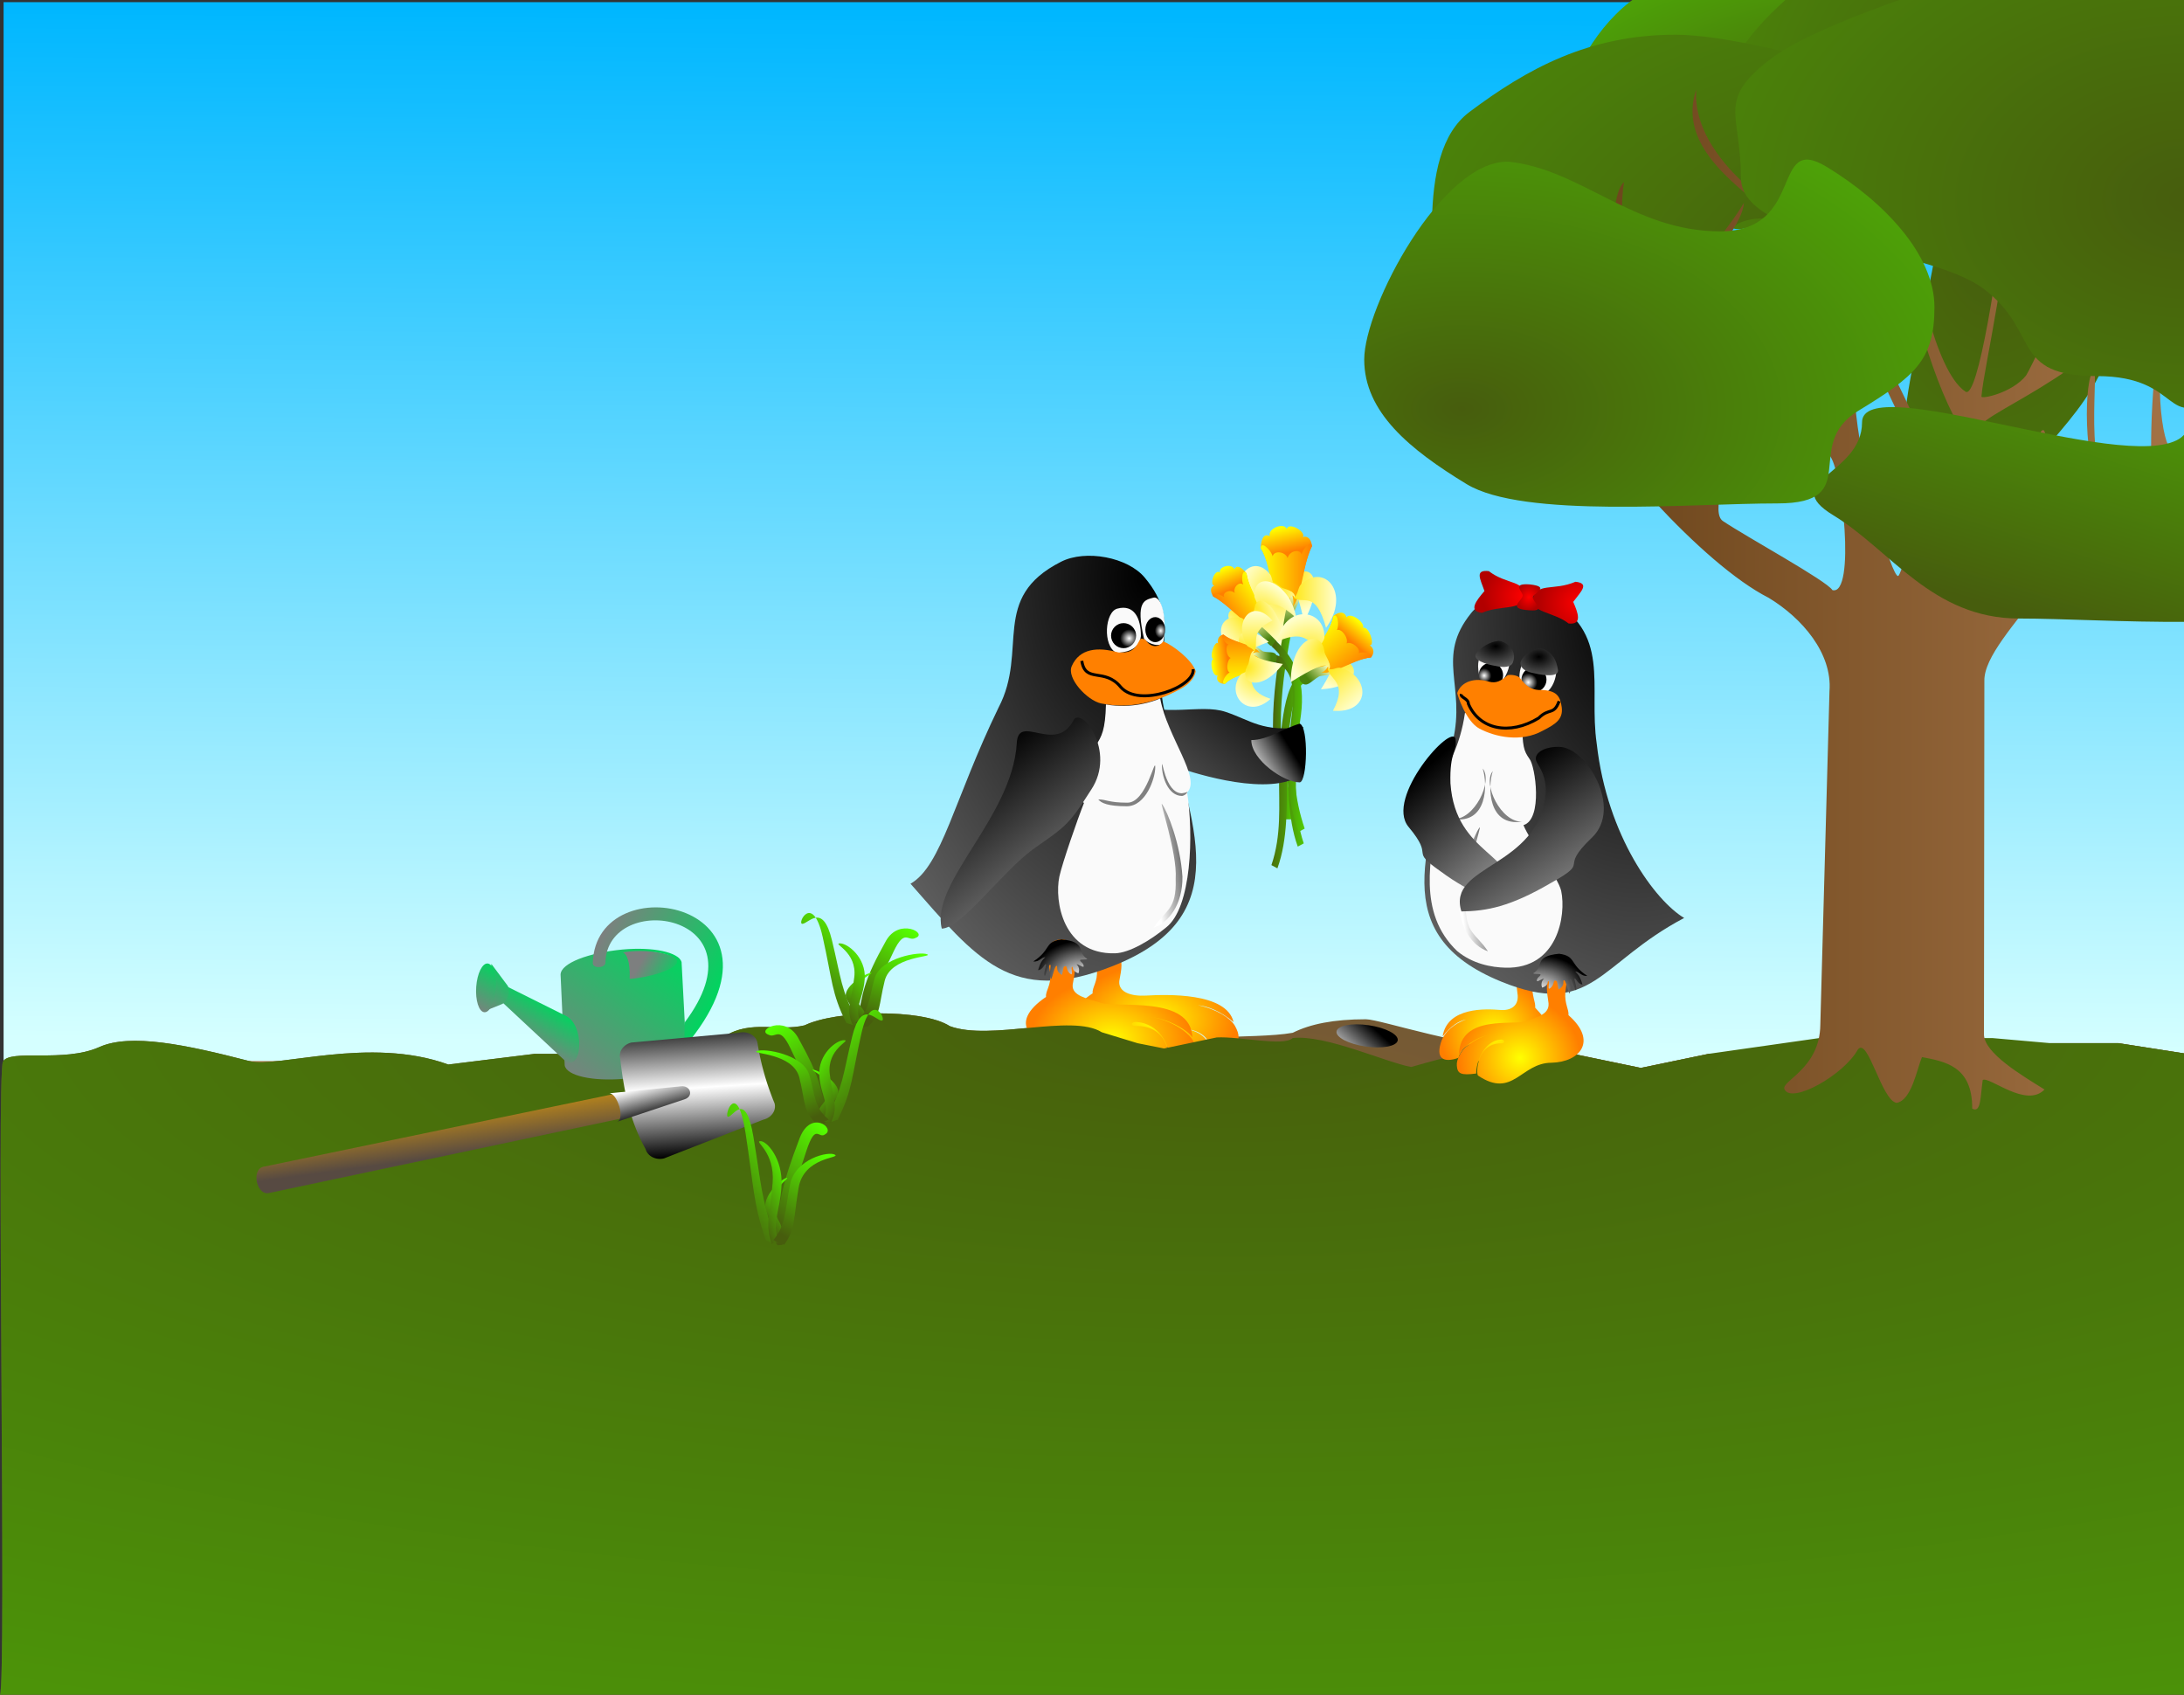 <!--Created with Sodipodi ("http://www.sodipodi.com/")--><svg xmlns:dc="http://purl.org/dc/elements/1.1/" xmlns:cc="http://creativecommons.org/ns#" xmlns:rdf="http://www.w3.org/1999/02/22-rdf-syntax-ns#" xmlns="http://www.w3.org/2000/svg" xmlns:xlink="http://www.w3.org/1999/xlink" xmlns:sodipodi="http://sodipodi.sourceforge.net/DTD/sodipodi-0.dtd" xmlns:inkscape="http://www.inkscape.org/namespaces/inkscape" id="svg602" sodipodi:version="0.34" width="738" height="572.598" xml:space="preserve" sodipodi:docname="garden4.svg" version="1.1" inkscape:version="0.91 r13725"><rect width="100%" height="100%" fill="#333333" stroke="none"/><defs id="defs604"><linearGradient inkscape:collect="always" xlink:href="#linearGradient2151" id="linearGradient6888" x1="392.302" y1="477.433" x2="403.348" y2="450.452" gradientTransform="scale(.705 1.418)" gradientUnits="userSpaceOnUse"/><linearGradient id="linearGradient4215"><stop style="stop-color:#ffe717;stop-opacity:1" offset="0" id="stop4216"/><stop style="stop-color:#ffffcf;stop-opacity:1" offset="1" id="stop4217"/></linearGradient><linearGradient id="linearGradient2231"><stop style="stop-color:#7d7f7f;stop-opacity:1" offset="0" id="stop2232"/><stop style="stop-color:#00d55f;stop-opacity:1" offset="1" id="stop2233"/></linearGradient><linearGradient id="linearGradient2192"><stop style="stop-color:#ff0;stop-opacity:1" offset="0" id="stop2193"/><stop style="stop-color:#ff7f00;stop-opacity:1" offset="1" id="stop2194"/></linearGradient><linearGradient id="linearGradient2159"><stop style="stop-color:#47820d;stop-opacity:1" offset="0" id="stop2160"/><stop style="stop-color:#ffffb7;stop-opacity:1" offset="1" id="stop2161"/></linearGradient><linearGradient id="linearGradient2151"><stop style="stop-color:#475d0d;stop-opacity:1" offset="0" id="stop2152"/><stop style="stop-color:#5f0;stop-opacity:1" offset="1" id="stop2153"/></linearGradient><linearGradient id="linearGradient2019"><stop style="stop-color:#47220d;stop-opacity:1" offset="0" id="stop2020"/><stop style="stop-color:#ffffb7;stop-opacity:1" offset="1" id="stop2021"/></linearGradient><linearGradient id="linearGradient1869"><stop style="stop-color:#faad00;stop-opacity:1" offset="0" id="stop1870"/><stop style="stop-color:#574a42;stop-opacity:1" offset="1" id="stop1871"/></linearGradient><linearGradient id="linearGradient741"><stop style="stop-color:#ffa77d;stop-opacity:1" offset="0" id="stop742"/><stop style="stop-color:#a7552a;stop-opacity:.667" offset="1" id="stop743"/></linearGradient><linearGradient id="linearGradient874"><stop style="stop-color:#fff;stop-opacity:1" offset="0" id="stop875"/><stop style="stop-color:#000;stop-opacity:1" offset="1" id="stop876"/></linearGradient><linearGradient id="linearGradient860"><stop style="stop-color:#6e471d;stop-opacity:1" offset="0" id="stop861"/><stop style="stop-color:#ba8557;stop-opacity:1" offset="1" id="stop862"/></linearGradient><linearGradient id="linearGradient622"><stop style="stop-color:#6e471d;stop-opacity:1" offset="0" id="stop623"/><stop style="stop-color:#ba8557;stop-opacity:1" offset="1" id="stop624"/></linearGradient><linearGradient id="linearGradient615"><stop style="stop-color:#85622d;stop-opacity:1" offset="0" id="stop616"/><stop style="stop-color:#574a42;stop-opacity:1" offset="1" id="stop617"/></linearGradient><linearGradient id="linearGradient611"><stop style="stop-color:#00b7ff;stop-opacity:1" offset="0" id="stop612"/><stop style="stop-color:#d5ffff;stop-opacity:1" offset="1" id="stop613"/></linearGradient><linearGradient id="linearGradient607"><stop style="stop-color:#000;stop-opacity:1" offset="0" id="stop608"/><stop style="stop-color:#fff;stop-opacity:1" offset="1" id="stop609"/></linearGradient><linearGradient xlink:href="#linearGradient611" id="linearGradient610" x1="325.783" y1="385.548" x2="321.894" y2="781.335" gradientTransform="matrix(1.136 0 0 .88 -2.172 -334.26)" gradientUnits="userSpaceOnUse"/><linearGradient xlink:href="#linearGradient622" id="linearGradient614" x1="382.117" y1="1676.377" x2="63.487" y2="1233.22" gradientTransform="matrix(1.821 0 0 .549 -2.172 -334.26)" gradientUnits="userSpaceOnUse"/><linearGradient inkscape:collect="always" xlink:href="#linearGradient860" id="linearGradient7042" gradientTransform="scale(2.173 .46)" x1="122.113" y1="767.701" x2="137.937" y2="767.701" gradientUnits="userSpaceOnUse"/><linearGradient inkscape:collect="always" xlink:href="#linearGradient860" id="linearGradient7038" gradientTransform="scale(2.685 .372)" x1="99.964" y1="966.864" x2="111.932" y2="966.864" gradientUnits="userSpaceOnUse"/><linearGradient xlink:href="#linearGradient874" id="linearGradient863" x1="815.909" y1="306.523" x2="843.14" y2="291.686" gradientTransform="scale(.482 2.073)" gradientUnits="userSpaceOnUse"/><linearGradient xlink:href="#linearGradient607" id="linearGradient864" x1="310.472" y1="860.404" x2="177.536" y2="937.568" gradientTransform="scale(1.479 .676)" gradientUnits="userSpaceOnUse"/><linearGradient xlink:href="#linearGradient607" id="linearGradient872" x1="394.41" y1="505.919" x2="446.595" y2="597.484" gradientTransform="matrix(.87 0 0 1.15 -2.172 -334.26)" gradientUnits="userSpaceOnUse"/><linearGradient inkscape:collect="always" xlink:href="#linearGradient860" id="linearGradient7034" gradientTransform="scale(2.353 .425)" x1="112.665" y1="840.02" x2="128.318" y2="840.02" gradientUnits="userSpaceOnUse"/><linearGradient inkscape:collect="always" xlink:href="#linearGradient860" id="linearGradient7030" gradientTransform="scale(2.025 .494)" x1="131.16" y1="721.374" x2="148.79" y2="721.374" gradientUnits="userSpaceOnUse"/><linearGradient xlink:href="#linearGradient615" id="linearGradient1007" x1="329.914" y1="812.752" x2="340.581" y2="812.752" gradientTransform="scale(.952 1.051)" gradientUnits="userSpaceOnUse"/><linearGradient inkscape:collect="always" xlink:href="#linearGradient860" id="linearGradient7026" gradientTransform="scale(2.056 .486)" x1="129.053" y1="722.364" x2="146.474" y2="722.364" gradientUnits="userSpaceOnUse"/><linearGradient inkscape:collect="always" xlink:href="#linearGradient860" id="linearGradient7022" gradientTransform="scale(1.573 .636)" x1="169.597" y1="556.406" x2="191.997" y2="556.406" gradientUnits="userSpaceOnUse"/><linearGradient inkscape:collect="always" xlink:href="#linearGradient860" id="linearGradient7018" gradientTransform="scale(2.017 .496)" x1="131.882" y1="704.838" x2="149.63" y2="704.838" gradientUnits="userSpaceOnUse"/><linearGradient inkscape:collect="always" xlink:href="#linearGradient860" id="linearGradient7014" gradientTransform="scale(2.334 .428)" x1="113.745" y1="814.147" x2="128.473" y2="814.147" gradientUnits="userSpaceOnUse"/><linearGradient inkscape:collect="always" xlink:href="#linearGradient860" id="linearGradient7010" gradientTransform="scale(2.16 .463)" x1="122.487" y1="750.73" x2="138.989" y2="750.73" gradientUnits="userSpaceOnUse"/><linearGradient xlink:href="#linearGradient622" id="linearGradient727" x1="571.38" y1="527.911" x2="848.525" y2="527.912" gradientTransform="matrix(.965 0 0 1.037 -2.172 -334.26)" gradientUnits="userSpaceOnUse"/><linearGradient inkscape:collect="always" xlink:href="#linearGradient860" id="linearGradient7006" gradientTransform="scale(2.322 .431)" x1="114.248" y1="810.528" x2="128.78" y2="810.528" gradientUnits="userSpaceOnUse"/><linearGradient inkscape:collect="always" xlink:href="#linearGradient860" id="linearGradient7002" gradientTransform="scale(1.762 .568)" x1="151.347" y1="627.984" x2="171.364" y2="627.984" gradientUnits="userSpaceOnUse"/><linearGradient xlink:href="#linearGradient607" id="linearGradient1865" x1="388.963" y1="833.245" x2="369.791" y2="843.345" gradientTransform="matrix(1.207 0 0 .42 44.249 -70.202)" gradientUnits="userSpaceOnUse"/><linearGradient xlink:href="#linearGradient860" id="linearGradient1866" x1="189.658" y1="484.22" x2="218.126" y2="484.22" gradientTransform="scale(1.395 .717)" gradientUnits="userSpaceOnUse"/><linearGradient inkscape:collect="always" xlink:href="#linearGradient860" id="linearGradient6998" gradientTransform="scale(3.532 .283)" x1="74.871" y1="1272.675" x2="86.03" y2="1272.675" gradientUnits="userSpaceOnUse"/><linearGradient inkscape:collect="always" xlink:href="#linearGradient2159" id="linearGradient6992" gradientTransform="scale(.376 2.658)" x1="791.885" y1="271.127" x2="795.561" y2="261.315" gradientUnits="userSpaceOnUse"/><linearGradient xlink:href="#linearGradient2231" id="linearGradient2011" x1="490.808" y1="418.637" x2="492.73" y2="409.289" gradientTransform="scale(.622 1.609)" gradientUnits="userSpaceOnUse"/><linearGradient inkscape:collect="always" xlink:href="#linearGradient2159" id="linearGradient6990" gradientTransform="scale(.376 2.658)" x1="791.885" y1="271.127" x2="795.561" y2="261.315" gradientUnits="userSpaceOnUse"/><linearGradient inkscape:collect="always" xlink:href="#linearGradient615" id="linearGradient6984" x1="329.914" y1="812.752" x2="340.581" y2="812.752" gradientTransform="scale(.952 1.051)" gradientUnits="userSpaceOnUse"/><linearGradient xlink:href="#linearGradient2159" id="linearGradient2158" x1="710.161" y1="304.31" x2="715.182" y2="290.906" gradientTransform="scale(.422 2.368)" gradientUnits="userSpaceOnUse"/><linearGradient inkscape:collect="always" xlink:href="#linearGradient4215" id="linearGradient6976" x1="457.81" y1="489.68" x2="501.101" y2="489.68" gradientTransform="scale(1.018 .983)" gradientUnits="userSpaceOnUse"/><linearGradient inkscape:collect="always" xlink:href="#linearGradient2159" id="linearGradient6972" x1="584.769" y1="410.411" x2="584.769" y2="389.694" gradientTransform="scale(.787 1.271)" gradientUnits="userSpaceOnUse"/><linearGradient xlink:href="#linearGradient2231" id="linearGradient2234" gradientTransform="scale(1.093 .915)" x1="304.702" y1="682.581" x2="341.167" y2="682.581" gradientUnits="userSpaceOnUse"/><linearGradient xlink:href="#linearGradient2231" id="linearGradient2235" x1="301.343" y1="744.027" x2="311.601" y2="744.534" gradientTransform="scale(1.153 .867)" gradientUnits="userSpaceOnUse"/><linearGradient xlink:href="#linearGradient2320" id="linearGradient2241" x1="121.317" y1="797.277" x2="80.424" y2="810.661" gradientTransform="matrix(.515 -.089 .06 .347 181.566 186.022)" gradientUnits="userSpaceOnUse"/><linearGradient inkscape:collect="always" xlink:href="#linearGradient2192" id="linearGradient6968" x1="444.223" y1="440.831" x2="498.785" y2="440.831" gradientTransform="scale(.972 1.029)" gradientUnits="userSpaceOnUse"/><linearGradient inkscape:collect="always" xlink:href="#linearGradient2192" id="linearGradient6966" x1="499.525" y1="402.23" x2="502.708" y2="422.11" gradientTransform="scale(.917 1.091)" gradientUnits="userSpaceOnUse"/><linearGradient inkscape:collect="always" xlink:href="#linearGradient2151" id="linearGradient6962" gradientTransform="scale(.402 2.491)" x1="1117.117" y1="224.897" x2="1161.233" y2="233.041" gradientUnits="userSpaceOnUse"/><linearGradient xlink:href="#linearGradient2320" id="linearGradient2323" x1="160.272" y1="665.411" x2="158.141" y2="689.636" gradientTransform="matrix(.424 -.073 .073 .422 178.065 183.481)" gradientUnits="userSpaceOnUse"/><linearGradient xlink:href="#linearGradient2320" id="linearGradient2324" x1="97.103" y1="784.062" x2="88.159" y2="811.142" gradientTransform="matrix(.503 -.087 .061 .355 195.512 181.672)" gradientUnits="userSpaceOnUse"/><linearGradient inkscape:collect="always" xlink:href="#linearGradient2151" id="linearGradient6960" gradientTransform="scale(.413 2.42)" x1="1084.045" y1="234.551" x2="1129.46" y2="242.935" gradientUnits="userSpaceOnUse"/><linearGradient inkscape:collect="always" xlink:href="#linearGradient2151" id="linearGradient6958" gradientTransform="scale(.313 3.196)" x1="1433.627" y1="172.913" x2="1467.098" y2="179.092" gradientUnits="userSpaceOnUse"/><linearGradient xlink:href="#linearGradient2192" id="linearGradient2945" x1="444.223" y1="440.831" x2="498.785" y2="440.831" gradientTransform="scale(.972 1.029)" gradientUnits="userSpaceOnUse"/><linearGradient xlink:href="#linearGradient2151" id="linearGradient2946" x1="508.629" y1="655.229" x2="627.544" y2="406.105" gradientTransform="matrix(1.245 0 0 .803 -2.172 -334.26)" gradientUnits="userSpaceOnUse"/><linearGradient inkscape:collect="always" xlink:href="#linearGradient4215" id="linearGradient6956" x1="457.81" y1="489.68" x2="501.101" y2="489.68" gradientTransform="scale(1.018 .983)" gradientUnits="userSpaceOnUse"/><linearGradient inkscape:collect="always" xlink:href="#linearGradient2159" id="linearGradient6952" x1="584.769" y1="410.411" x2="584.769" y2="389.694" gradientTransform="scale(.787 1.271)" gradientUnits="userSpaceOnUse"/><linearGradient inkscape:collect="always" xlink:href="#linearGradient2192" id="linearGradient6948" x1="444.223" y1="440.831" x2="498.785" y2="440.831" gradientTransform="scale(.972 1.029)" gradientUnits="userSpaceOnUse"/><linearGradient xlink:href="#linearGradient2192" id="linearGradient4208" x1="499.525" y1="402.23" x2="502.708" y2="422.11" gradientTransform="scale(.917 1.091)" gradientUnits="userSpaceOnUse"/><linearGradient xlink:href="#linearGradient4215" id="linearGradient4214" x1="457.81" y1="489.68" x2="501.101" y2="489.68" gradientTransform="scale(1.018 .983)" gradientUnits="userSpaceOnUse"/><linearGradient inkscape:collect="always" xlink:href="#linearGradient2192" id="linearGradient6946" x1="499.525" y1="402.23" x2="502.708" y2="422.11" gradientTransform="scale(.917 1.091)" gradientUnits="userSpaceOnUse"/><linearGradient inkscape:collect="always" xlink:href="#linearGradient4215" id="linearGradient6942" x1="457.81" y1="489.68" x2="501.101" y2="489.68" gradientTransform="scale(1.018 .983)" gradientUnits="userSpaceOnUse"/><linearGradient inkscape:collect="always" xlink:href="#linearGradient2159" id="linearGradient6938" x1="584.769" y1="410.411" x2="584.769" y2="389.694" gradientTransform="scale(.787 1.271)" gradientUnits="userSpaceOnUse"/><linearGradient xlink:href="#linearGradient2159" id="linearGradient4223" x1="584.769" y1="410.411" x2="584.769" y2="389.694" gradientTransform="scale(.787 1.271)" gradientUnits="userSpaceOnUse"/><linearGradient xlink:href="#linearGradient2151" id="linearGradient4258" x1="1081.815" y1="230.13" x2="1127.12" y2="238.494" gradientTransform="scale(.414 2.414)" gradientUnits="userSpaceOnUse"/><linearGradient xlink:href="#linearGradient607" id="linearGradient4374" x1="454.293" y1="566.3" x2="440.84" y2="575.276" gradientTransform="matrix(.965 0 0 1.037 -2.172 -334.26)" gradientUnits="userSpaceOnUse"/><linearGradient inkscape:collect="always" xlink:href="#linearGradient2192" id="linearGradient6934" x1="444.223" y1="440.831" x2="498.785" y2="440.831" gradientTransform="scale(.972 1.029)" gradientUnits="userSpaceOnUse"/><linearGradient inkscape:collect="always" xlink:href="#linearGradient2192" id="linearGradient6932" x1="499.525" y1="402.23" x2="502.708" y2="422.11" gradientTransform="scale(.917 1.091)" gradientUnits="userSpaceOnUse"/><linearGradient inkscape:collect="always" xlink:href="#linearGradient2231" id="linearGradient6928" x1="364.103" y1="567.039" x2="366.436" y2="555.695" gradientTransform="scale(.844 1.185)" gradientUnits="userSpaceOnUse"/><linearGradient inkscape:collect="always" xlink:href="#linearGradient2231" id="linearGradient6926" x1="203.922" y1="1043.407" x2="207.974" y2="1023.7" gradientTransform="scale(1.545 .647)" gradientUnits="userSpaceOnUse"/><linearGradient inkscape:collect="always" xlink:href="#linearGradient2231" id="linearGradient6924" x1="314.292" y1="706.232" x2="323.976" y2="659.132" gradientTransform="scale(1.043 .959)" gradientUnits="userSpaceOnUse"/><linearGradient xlink:href="#linearGradient2151" id="linearGradient5331" x1="296.791" y1="676.948" x2="306.944" y2="652.147" gradientTransform="scale(.997 1.003)" gradientUnits="userSpaceOnUse"/><linearGradient xlink:href="#linearGradient607" id="linearGradient5332" x1="202.915" y1="646.432" x2="228.81" y2="647.836" spreadMethod="reflect" gradientTransform="scale(.893 1.12)" gradientUnits="userSpaceOnUse"/><linearGradient xlink:href="#linearGradient1869" id="linearGradient5333" x1="520.759" y1="258.467" x2="464.437" y2="267.706" gradientTransform="scale(.408 2.45)" gradientUnits="userSpaceOnUse"/><linearGradient xlink:href="#linearGradient607" id="linearGradient5334" x1="326.262" y1="442.791" x2="342.298" y2="436.26" gradientTransform="scale(.601 1.665)" gradientUnits="userSpaceOnUse"/><linearGradient inkscape:collect="always" xlink:href="#linearGradient2151" id="linearGradient6874" x1="374.963" y1="535.193" x2="385.817" y2="508.679" gradientTransform="scale(.789 1.267)" gradientUnits="userSpaceOnUse"/><linearGradient inkscape:collect="always" xlink:href="#linearGradient2151" id="linearGradient6876" x1="392.793" y1="499.608" x2="397.673" y2="487.688" gradientTransform="scale(.737 1.356)" gradientUnits="userSpaceOnUse"/><linearGradient inkscape:collect="always" xlink:href="#linearGradient2151" id="linearGradient6878" x1="392.302" y1="477.433" x2="403.348" y2="450.452" gradientTransform="scale(.705 1.418)" gradientUnits="userSpaceOnUse"/><linearGradient inkscape:collect="always" xlink:href="#linearGradient2151" id="linearGradient6880" x1="508.22" y1="383.355" x2="514.736" y2="367.437" gradientTransform="scale(.565 1.769)" gradientUnits="userSpaceOnUse"/><linearGradient inkscape:collect="always" xlink:href="#linearGradient2151" id="linearGradient6882" x1="296.791" y1="676.948" x2="306.944" y2="652.147" gradientTransform="scale(.997 1.003)" gradientUnits="userSpaceOnUse"/><linearGradient inkscape:collect="always" xlink:href="#linearGradient2151" id="linearGradient6884" x1="374.963" y1="535.193" x2="385.817" y2="508.679" gradientTransform="scale(.789 1.267)" gradientUnits="userSpaceOnUse"/><linearGradient inkscape:collect="always" xlink:href="#linearGradient2151" id="linearGradient6886" x1="392.793" y1="499.608" x2="397.673" y2="487.688" gradientTransform="scale(.737 1.356)" gradientUnits="userSpaceOnUse"/><linearGradient id="linearGradient2320"><stop style="stop-color:red;stop-opacity:1" offset="0" id="stop2321"/><stop style="stop-color:#b20000;stop-opacity:1" offset="1" id="stop2322"/></linearGradient><linearGradient inkscape:collect="always" xlink:href="#linearGradient2151" id="linearGradient6890" x1="508.22" y1="383.355" x2="514.736" y2="367.437" gradientTransform="scale(.565 1.769)" gradientUnits="userSpaceOnUse"/><linearGradient inkscape:collect="always" xlink:href="#linearGradient2151" id="linearGradient6892" x1="296.791" y1="676.948" x2="306.944" y2="652.147" gradientTransform="scale(.997 1.003)" gradientUnits="userSpaceOnUse"/><linearGradient inkscape:collect="always" xlink:href="#linearGradient2151" id="linearGradient6894" x1="374.963" y1="535.193" x2="385.817" y2="508.679" gradientTransform="scale(.789 1.267)" gradientUnits="userSpaceOnUse"/><linearGradient inkscape:collect="always" xlink:href="#linearGradient2151" id="linearGradient6896" x1="392.793" y1="499.608" x2="397.673" y2="487.688" gradientTransform="scale(.737 1.356)" gradientUnits="userSpaceOnUse"/><linearGradient inkscape:collect="always" xlink:href="#linearGradient2151" id="linearGradient6898" x1="392.302" y1="477.433" x2="403.348" y2="450.452" gradientTransform="scale(.705 1.418)" gradientUnits="userSpaceOnUse"/><linearGradient inkscape:collect="always" xlink:href="#linearGradient2151" id="linearGradient6900" x1="508.22" y1="383.355" x2="514.736" y2="367.437" gradientTransform="scale(.565 1.769)" gradientUnits="userSpaceOnUse"/><linearGradient inkscape:collect="always" xlink:href="#linearGradient607" id="linearGradient6902" x1="551.757" y1="552.446" x2="595.533" y2="629.257" gradientTransform="matrix(.936 0 0 1.069 -2.172 -334.26)" gradientUnits="userSpaceOnUse"/><linearGradient inkscape:collect="always" xlink:href="#linearGradient607" id="linearGradient6904" x1="604.152" y1="477.917" x2="641.771" y2="543.924" gradientTransform="matrix(.814 0 0 1.228 -2.172 -334.26)" gradientUnits="userSpaceOnUse"/><linearGradient inkscape:collect="always" xlink:href="#linearGradient874" id="linearGradient6910" x1="1029.862" y1="310.361" x2="1057.093" y2="295.524" gradientTransform="matrix(.482 0 0 2.073 -2.172 -334.26)" gradientUnits="userSpaceOnUse"/><radialGradient inkscape:collect="always" xlink:href="#linearGradient611" id="radialGradient6980" gradientTransform="matrix(.799 0 0 1.252 -2.172 -334.26)" cx="348.96" cy="644.007" fx="348.96" fy="644.007" r="3.584" gradientUnits="userSpaceOnUse"/><radialGradient inkscape:collect="always" xlink:href="#linearGradient874" id="radialGradient6908" gradientTransform="matrix(-1.166 0 0 .858 887.693 -329.4)" cx="315.477" cy="774.377" fx="315.477" fy="774.377" r="14.402" gradientUnits="userSpaceOnUse"/><radialGradient inkscape:collect="always" xlink:href="#linearGradient874" id="radialGradient6912" cx="209.232" cy="592.487" fx="209.232" fy="592.487" r="3.075" gradientUnits="userSpaceOnUse" gradientTransform="translate(356.194 -580.176)"/><radialGradient inkscape:collect="always" xlink:href="#linearGradient874" id="radialGradient6914" cx="208.642" cy="592.154" fx="208.642" fy="592.154" r="2.492" gradientUnits="userSpaceOnUse" gradientTransform="matrix(.979 0 0 .996 346.59 -578.835)"/><radialGradient inkscape:collect="always" xlink:href="#linearGradient2192" id="radialGradient6916" cx="510.676" cy="698.663" fx="510.676" fy="698.663" r="20.226" gradientTransform="matrix(1.01 0 0 .99 -2.172 -334.26)" gradientUnits="userSpaceOnUse"/><radialGradient inkscape:collect="always" xlink:href="#linearGradient607" id="radialGradient6918" cx="690.836" cy="435.892" fx="690.836" fy="435.892" r="325.124" gradientTransform="matrix(.804 0 0 1.243 -2.172 -334.26)" gradientUnits="userSpaceOnUse"/><radialGradient inkscape:collect="always" xlink:href="#linearGradient2192" id="radialGradient6920" cx="509.674" cy="679.824" fx="509.674" fy="679.824" r="18.393" gradientTransform="matrix(.995 0 0 1.005 -2.172 -334.26)" gradientUnits="userSpaceOnUse"/><radialGradient inkscape:collect="always" xlink:href="#linearGradient2151" id="radialGradient6922" cx="623.945" cy="477.694" fx="623.945" fy="477.694" r="615.395" gradientTransform="matrix(1.189 0 0 .841 -2.172 -334.26)" gradientUnits="userSpaceOnUse"/><radialGradient xlink:href="#linearGradient2320" id="radialGradient4575" cx="608.408" cy="453.611" r="5.982" fx="608.408" fy="453.611" gradientTransform="scale(.85 1.177)" gradientUnits="userSpaceOnUse"/><radialGradient xlink:href="#linearGradient2320" id="radialGradient4571" cx="555.652" cy="517.851" r="18.044" fx="555.652" fy="517.851" gradientTransform="scale(.97 1.031)" gradientUnits="userSpaceOnUse"/><radialGradient xlink:href="#linearGradient607" id="radialGradient4564" cx="416.745" cy="673.075" r="24.059" fx="416.745" fy="673.075" gradientTransform="matrix(1.218 0 0 .821 -2.172 -334.26)" gradientUnits="userSpaceOnUse"/><radialGradient inkscape:collect="always" xlink:href="#linearGradient4215" id="radialGradient6930" cx="494.385" cy="455.136" fx="494.385" fy="455.136" r="30.57" gradientTransform="scale(.949 1.054)" gradientUnits="userSpaceOnUse"/><radialGradient xlink:href="#linearGradient607" id="radialGradient4563" cx="378.193" cy="758.716" r="26.328" fx="378.193" fy="758.716" gradientTransform="matrix(1.018 0 0 .724 135.001 -327.385)" gradientUnits="userSpaceOnUse"/><radialGradient xlink:href="#linearGradient2151" id="radialGradient4512" cx="232.122" cy="1208.004" r="1410.202" fx="232.122" fy="1208.004" gradientTransform="matrix(1.792 0 0 .558 -2.172 -334.26)" gradientUnits="userSpaceOnUse"/><radialGradient inkscape:collect="always" xlink:href="#linearGradient4215" id="radialGradient6936" cx="485.611" cy="463.534" fx="485.611" fy="463.534" r="42.314" gradientTransform="scale(.918 1.089)" gradientUnits="userSpaceOnUse"/><radialGradient xlink:href="#linearGradient4215" id="radialGradient4220" cx="494.385" cy="455.136" r="30.57" fx="494.385" fy="455.136" gradientTransform="scale(.949 1.054)" gradientUnits="userSpaceOnUse"/><radialGradient inkscape:collect="always" xlink:href="#linearGradient4215" id="radialGradient6940" cx="554.656" cy="394.495" fx="554.656" fy="394.495" r="35.071" gradientTransform="scale(.811 1.233)" gradientUnits="userSpaceOnUse"/><radialGradient xlink:href="#linearGradient4215" id="radialGradient4219" cx="485.611" cy="463.534" r="42.314" fx="485.611" fy="463.534" gradientTransform="scale(.918 1.089)" gradientUnits="userSpaceOnUse"/><radialGradient inkscape:collect="always" xlink:href="#linearGradient4215" id="radialGradient6944" cx="494.385" cy="455.136" fx="494.385" fy="455.136" r="30.57" gradientTransform="scale(.949 1.054)" gradientUnits="userSpaceOnUse"/><radialGradient xlink:href="#linearGradient4215" id="radialGradient4218" cx="554.656" cy="394.495" r="35.071" fx="554.656" fy="394.495" gradientTransform="scale(.811 1.233)" gradientUnits="userSpaceOnUse"/><radialGradient xlink:href="#linearGradient2151" id="radialGradient3686" cx="387.007" cy="605.604" r="336.973" fx="387.007" fy="605.604" gradientTransform="matrix(1.282 0 0 .78 -2.172 -334.26)" gradientUnits="userSpaceOnUse"/><radialGradient inkscape:collect="always" xlink:href="#linearGradient4215" id="radialGradient6950" cx="485.611" cy="463.534" fx="485.611" fy="463.534" r="42.314" gradientTransform="scale(.918 1.089)" gradientUnits="userSpaceOnUse"/><radialGradient xlink:href="#linearGradient2151" id="radialGradient3685" cx="841.178" cy="332.74" r="550.1" fx="841.178" fy="332.74" gradientTransform="matrix(.803 0 0 1.245 -2.172 -334.26)" gradientUnits="userSpaceOnUse"/><radialGradient inkscape:collect="always" xlink:href="#linearGradient4215" id="radialGradient6954" cx="554.656" cy="394.495" fx="554.656" fy="394.495" r="35.071" gradientTransform="scale(.811 1.233)" gradientUnits="userSpaceOnUse"/><radialGradient xlink:href="#linearGradient2151" id="radialGradient3684" cx="411.383" cy="589.932" r="204.526" fx="411.383" fy="589.932" gradientTransform="matrix(1.585 0 0 .631 -2.172 -334.26)" gradientUnits="userSpaceOnUse"/><radialGradient xlink:href="#linearGradient611" id="radialGradient2337" cx="132.967" cy="2045.567" r="7.917" fx="132.967" fy="2045.567" spreadMethod="reflect" gradientTransform="matrix(2.364 0 0 .423 -2.172 -334.26)" gradientUnits="userSpaceOnUse"/><radialGradient xlink:href="#linearGradient611" id="radialGradient2327" cx="394.211" cy="624.73" r="5.212" fx="394.211" fy="624.73" gradientTransform="matrix(.791 0 0 1.264 -2.172 -334.26)" gradientUnits="userSpaceOnUse"/><radialGradient xlink:href="#linearGradient741" id="radialGradient2305" cx="210.193" cy="1205.371" r="4.314" fx="210.193" fy="1205.371" gradientTransform="matrix(1.474 0 0 .678 -2.172 -334.26)" gradientUnits="userSpaceOnUse"/><radialGradient inkscape:collect="always" xlink:href="#linearGradient4215" id="radialGradient6964" cx="494.385" cy="455.136" fx="494.385" fy="455.136" r="30.57" gradientTransform="scale(.949 1.054)" gradientUnits="userSpaceOnUse"/><radialGradient xlink:href="#linearGradient874" id="radialGradient2302" cx="327.974" cy="788.35" r="2.681" fx="327.974" fy="788.35" gradientTransform="matrix(.976 0 0 1.025 -2.172 -334.26)" gradientUnits="userSpaceOnUse"/><radialGradient xlink:href="#linearGradient874" id="radialGradient2293" cx="310.841" cy="811.196" r="1.142" fx="310.841" fy="811.196" gradientUnits="userSpaceOnUse"/><radialGradient inkscape:collect="always" xlink:href="#linearGradient4215" id="radialGradient6970" cx="485.611" cy="463.534" fx="485.611" fy="463.534" r="42.314" gradientTransform="scale(.918 1.089)" gradientUnits="userSpaceOnUse"/><radialGradient xlink:href="#linearGradient2192" id="radialGradient2196" cx="328.16" cy="789.038" r="23.72" fx="328.16" fy="789.038" gradientTransform="scale(1.151 .869)" gradientUnits="userSpaceOnUse"/><radialGradient inkscape:collect="always" xlink:href="#linearGradient4215" id="radialGradient6974" cx="554.656" cy="394.495" fx="554.656" fy="394.495" r="35.071" gradientTransform="scale(.811 1.233)" gradientUnits="userSpaceOnUse"/><radialGradient xlink:href="#linearGradient2192" id="radialGradient2195" cx="319.652" cy="832.788" r="22.693" fx="319.652" fy="832.788" gradientTransform="scale(1.227 .815)" gradientUnits="userSpaceOnUse"/><radialGradient inkscape:collect="always" xlink:href="#linearGradient611" id="radialGradient6978" gradientTransform="matrix(.762 0 0 1.312 -2.172 -334.26)" cx="371.218" cy="624.631" fx="371.218" fy="624.631" r="2.91" gradientUnits="userSpaceOnUse"/><radialGradient inkscape:collect="always" xlink:href="#linearGradient2320" id="radialGradient6906" cx="531.042" cy="517.422" fx="531.042" fy="517.422" r="18.044" gradientTransform="scale(.97 1.031)" gradientUnits="userSpaceOnUse"/><radialGradient inkscape:collect="always" xlink:href="#linearGradient615" id="radialGradient6982" gradientTransform="matrix(.768 0 0 1.302 -2.172 -334.26)" spreadMethod="reflect" cx="384.309" cy="628.995" fx="384.309" fy="628.995" r="8.332" gradientUnits="userSpaceOnUse"/><radialGradient xlink:href="#linearGradient2019" id="radialGradient2018" cx="135.795" cy="1037.854" r="26.972" fx="135.795" fy="1037.854" gradientTransform="matrix(1.48 0 0 .676 101.115 -296.096)" gradientUnits="userSpaceOnUse"/><radialGradient inkscape:collect="always" xlink:href="#linearGradient741" id="radialGradient6986" gradientTransform="scale(.942 1.061)" cx="338.645" cy="809.866" fx="338.645" fy="809.866" r="4.319" gradientUnits="userSpaceOnUse"/><radialGradient inkscape:collect="always" xlink:href="#linearGradient1869" id="radialGradient6988" spreadMethod="pad" cx="297.118" cy="467.695" fx="297.118" fy="467.695" r="24.412" gradientTransform="matrix(.699 0 0 1.431 101.115 -296.096)" gradientUnits="userSpaceOnUse"/><radialGradient xlink:href="#linearGradient1869" id="radialGradient2015" cx="426.487" cy="316.591" r="4.93" fx="426.487" fy="316.591" gradientTransform="matrix(.744 0 0 2.151 -19.316 -295.793)" gradientUnits="userSpaceOnUse"/><radialGradient xlink:href="#linearGradient1869" id="radialGradient1868" cx="194.368" cy="507.683" r="11.35" fx="194.368" fy="507.683" gradientTransform="scale(1.395 .717)" spreadMethod="reflect" gradientUnits="userSpaceOnUse"/><radialGradient inkscape:collect="always" xlink:href="#linearGradient2151" id="radialGradient6994" cx="537.214" cy="515.813" fx="537.214" fy="515.813" r="614.825" gradientTransform="matrix(1.19 0 0 .84 -2.172 -334.26)" gradientUnits="userSpaceOnUse"/><radialGradient inkscape:collect="always" xlink:href="#linearGradient1869" id="radialGradient6996" gradientTransform="scale(3.532 .283)" spreadMethod="reflect" cx="76.717" cy="1281.873" fx="76.717" fy="1281.873" r="4.449" gradientUnits="userSpaceOnUse"/><radialGradient xlink:href="#linearGradient1869" id="radialGradient1867" cx="295.029" cy="449.658" r="23.826" fx="295.029" fy="449.658" spreadMethod="pad" gradientTransform="matrix(.672 0 0 1.488 101.115 -296.096)" gradientUnits="userSpaceOnUse"/><radialGradient inkscape:collect="always" xlink:href="#linearGradient1869" id="radialGradient7000" gradientTransform="scale(1.762 .568)" spreadMethod="reflect" cx="154.658" cy="644.482" fx="154.658" fy="644.482" r="7.98" gradientUnits="userSpaceOnUse"/><radialGradient xlink:href="#linearGradient615" id="radialGradient750" cx="309.155" cy="846.074" r="9.069" fx="309.155" fy="846.074" gradientTransform="matrix(1.023 0 0 .977 -2.172 -334.26)" spreadMethod="reflect" gradientUnits="userSpaceOnUse"/><radialGradient inkscape:collect="always" xlink:href="#linearGradient1869" id="radialGradient7004" gradientTransform="scale(2.322 .431)" spreadMethod="reflect" cx="116.652" cy="822.505" fx="116.652" fy="822.505" r="5.794" gradientUnits="userSpaceOnUse"/><radialGradient xlink:href="#linearGradient741" id="radialGradient736" cx="338.645" cy="809.866" r="4.319" fx="338.645" fy="809.866" gradientTransform="scale(.942 1.061)" gradientUnits="userSpaceOnUse"/><radialGradient inkscape:collect="always" xlink:href="#linearGradient1869" id="radialGradient7008" gradientTransform="scale(2.16 .463)" spreadMethod="reflect" cx="125.218" cy="764.331" fx="125.218" fy="764.331" r="6.579" gradientUnits="userSpaceOnUse"/><radialGradient xlink:href="#linearGradient615" id="radialGradient726" cx="408.398" cy="645.917" r="10.178" fx="408.398" fy="645.917" gradientTransform="matrix(.769 0 0 1.301 -2.172 -334.26)" spreadMethod="pad" gradientUnits="userSpaceOnUse"/><radialGradient inkscape:collect="always" xlink:href="#linearGradient1869" id="radialGradient7012" gradientTransform="scale(2.334 .428)" spreadMethod="reflect" cx="116.182" cy="826.286" fx="116.182" fy="826.286" r="5.872" gradientUnits="userSpaceOnUse"/><radialGradient xlink:href="#linearGradient615" id="radialGradient725" cx="211.061" cy="1133.26" r="1.491" fx="211.061" fy="1133.26" gradientTransform="matrix(1.338 0 0 .747 -2.172 -334.26)" spreadMethod="reflect" gradientUnits="userSpaceOnUse"/><radialGradient inkscape:collect="always" xlink:href="#linearGradient1869" id="radialGradient7016" gradientTransform="scale(2.017 .496)" spreadMethod="reflect" cx="134.819" cy="719.465" fx="134.819" fy="719.465" r="7.076" gradientUnits="userSpaceOnUse"/><radialGradient xlink:href="#linearGradient615" id="radialGradient707" cx="379.325" cy="659.535" r="21.288" fx="379.325" fy="659.535" gradientTransform="matrix(.779 0 0 1.284 -2.172 -334.26)" gradientUnits="userSpaceOnUse"/><radialGradient inkscape:collect="always" xlink:href="#linearGradient1869" id="radialGradient7020" gradientTransform="scale(1.573 .636)" spreadMethod="reflect" cx="173.303" cy="574.868" fx="173.303" fy="574.868" r="8.931" gradientUnits="userSpaceOnUse"/><radialGradient xlink:href="#linearGradient615" id="radialGradient1011" cx="281.553" cy="907.125" r="15.736" fx="281.553" fy="907.125" gradientTransform="matrix(1.117 0 0 .895 -2.172 -334.26)" gradientUnits="userSpaceOnUse"/><radialGradient inkscape:collect="always" xlink:href="#linearGradient1869" id="radialGradient7024" gradientTransform="scale(2.056 .486)" spreadMethod="reflect" cx="131.935" cy="736.723" fx="131.935" fy="736.723" r="6.946" gradientUnits="userSpaceOnUse"/><radialGradient xlink:href="#linearGradient607" id="radialGradient1008" cx="474.777" cy="434.53" r="350.758" fx="474.777" fy="434.53" gradientTransform="scale(.82 1.219)" gradientUnits="userSpaceOnUse"/><radialGradient inkscape:collect="always" xlink:href="#linearGradient1869" id="radialGradient7028" gradientTransform="scale(2.025 .494)" spreadMethod="reflect" cx="134.077" cy="735.905" fx="134.077" fy="735.905" r="7.029" gradientUnits="userSpaceOnUse"/><radialGradient xlink:href="#linearGradient874" id="radialGradient1006" cx="315.477" cy="774.377" r="14.402" fx="315.477" fy="774.377" gradientTransform="scale(1.166 .858)" gradientUnits="userSpaceOnUse"/><radialGradient inkscape:collect="always" xlink:href="#linearGradient1869" id="radialGradient7032" gradientTransform="scale(2.353 .425)" spreadMethod="reflect" cx="115.254" cy="852.922" fx="115.254" fy="852.922" r="6.241" gradientUnits="userSpaceOnUse"/><radialGradient xlink:href="#linearGradient874" id="radialGradient880" cx="208.642" cy="592.154" r="2.492" fx="208.642" fy="592.154" gradientUnits="userSpaceOnUse"/><radialGradient inkscape:collect="always" xlink:href="#linearGradient1869" id="radialGradient7036" gradientTransform="scale(2.685 .372)" spreadMethod="reflect" cx="101.944" cy="976.727" fx="101.944" fy="976.727" r="4.771" gradientUnits="userSpaceOnUse"/><radialGradient xlink:href="#linearGradient874" id="radialGradient621" cx="209.232" cy="592.487" r="3.075" fx="209.232" fy="592.487" gradientUnits="userSpaceOnUse"/><radialGradient inkscape:collect="always" xlink:href="#linearGradient1869" id="radialGradient7040" gradientTransform="scale(2.173 .46)" spreadMethod="reflect" cx="124.731" cy="780.743" fx="124.731" fy="780.743" r="6.309" gradientUnits="userSpaceOnUse"/><radialGradient xlink:href="#linearGradient615" id="radialGradient618" cx="205.427" cy="1307.073" r="296.269" fx="205.427" fy="1307.073" gradientTransform="matrix(1.792 0 0 .558 -2.172 -334.26)" gradientUnits="userSpaceOnUse"/><radialGradient inkscape:collect="always" xlink:href="#linearGradient615" id="radialGradient7044" gradientTransform="matrix(.809 0 0 1.237 -778.764 -518.83)" spreadMethod="reflect" cx="347.151" cy="685.499" fx="347.151" fy="685.499" r="4.586" gradientUnits="userSpaceOnUse"/><radialGradient inkscape:collect="always" xlink:href="#linearGradient615" id="radialGradient7046" gradientTransform="matrix(.085 -1.348 .739 .047 -566.318 743.793)" spreadMethod="pad" cx="209.391" cy="1139.336" fx="209.391" fy="1139.336" r="9.93" gradientUnits="userSpaceOnUse"/><radialGradient inkscape:collect="always" xlink:href="#linearGradient615" id="radialGradient7048" gradientTransform="matrix(.062 -.976 1.02 .064 -566.318 743.793)" spreadMethod="reflect" cx="293.529" cy="824.432" fx="293.529" fy="824.432" r="8.726" gradientUnits="userSpaceOnUse"/><radialGradient inkscape:collect="always" xlink:href="#linearGradient615" id="radialGradient7050" gradientTransform="matrix(1.019 0 0 .981 -2.172 -334.26)" spreadMethod="reflect" cx="306.138" cy="859.319" fx="306.138" fy="859.319" r="8.73" gradientUnits="userSpaceOnUse"/></defs><sodipodi:namedview id="base" showgrid="false" units="px" fit-margin-top="0" fit-margin-left="0" fit-margin-right="0" fit-margin-bottom="0" inkscape:zoom="1.7940591" inkscape:cx="643.33775" inkscape:cy="292.52806" inkscape:window-width="3200" inkscape:window-height="1679" inkscape:window-x="0" inkscape:window-y="0" inkscape:window-maximized="1" inkscape:current-layer="svg602"/><rect style="font-size:12px;fill:url(#linearGradient610);fill-rule:evenodd;stroke-width:1" id="rect606" width="737.669" height="571.862" x="1.212" y="0.735"/><path style="font-size:12px;fill:url(#radialGradient3684);fill-rule:evenodd;stroke-width:1" d="M770.35 75.511c0 26.85-120.655-9.722-162.636-9.722-41.982 0-83.086 20.661-83.086-6.188 0-26.848 16.355-69.827 58.337-69.827 41.981 0 203.295-25.965 187.385 85.737z" id="path3683" sodipodi:nodetypes="ccccc" inkscape:connector-curvature="0"/><path style="font-size:12px;fill:url(#radialGradient3685);fill-rule:evenodd;stroke-width:1" d="M648.514 156.689c17.817 0 19.806 28.787 31.483 9.592 11.676-19.194 34.809-33.336 34.809-62.626s5.152-85.859-6.525-105.053C696.605-20.593 684.01-36 666.191-36c-17.817 0-65.769 33.085-77.445 52.28-11.677 19.194-6.524 24.497-6.524 53.787s60.255-39.654 71.932-20.46c11.676 19.195-23.458 107.082-5.64 107.082z" id="path3681" sodipodi:nodetypes="cscscscsc" inkscape:connector-curvature="0"/><path style="font-size:12px;fill:url(#linearGradient614);fill-rule:evenodd" d="M38.77 360.881 1.212 572.598H738.88V356.035l-23.052-3.59h-23.052l-23.052 3.59-23.052 3.589-23.053-3.59h-46.104l-23.052 4.786-23.052-4.785c-18.771 2.876-91.943 3.952-130.903-2.393l-98.422-3.59h-23.052l-26.787 7.252c-7.364-5.517-19.454-5.637-26.563-3.36-25.659 8.08-20.108 8.001-29.624 4.025l-44.452 6.577-20.629-3.665-24.248-2.393H83.678l-21.855 2.393H38.77z" id="path620" sodipodi:nodetypes="ccccccccccccccccsccccccc" inkscape:connector-curvature="0"/><path style="font-size:12px;fill:url(#radialGradient750);fill-rule:evenodd" d="M306.304 485.625c3.082-4.256 8.46-.511 7.048 4.515-.628 2.557 12.334 6.053 10.291 10.524-2.032 3.522-11.818-.626-16.248-4.185-3.791-4.514-2.829-7.972-1.09-10.854z" id="path2291" sodipodi:nodetypes="csscs" inkscape:connector-curvature="0"/><path style="font-size:12px;fill:url(#radialGradient7050);fill-rule:evenodd" d="M308.536 500.465c3.792.24 10.89 3.135 10.55 8.534-.342 5.399-3.953 8.965-7.745 8.726-1.895-.12-2.193 1.028-4.472-.308-.738-.51-5.139-2.042-5.946-7.918-.955-6.697 3.822-9.274 7.613-9.034z" id="path2287" sodipodi:nodetypes="cccssc" inkscape:connector-curvature="0"/><path style="font-size:12px;fill:url(#radialGradient726);fill-rule:evenodd" d="M312.907 503.395c4.098-1.076 6.586 3.137 4.464 7.414-2.466 5.232-1.75 7.785-5.848 8.861-4.098 1.076-3.596-3.02-2.155-7.547 1.63-4.698-.56-7.652 3.539-8.728z" id="path2288" sodipodi:nodetypes="cscsc" inkscape:connector-curvature="0"/><path style="font-size:12px;fill:url(#radialGradient618);fill-rule:evenodd" d="M84.28 358.514c-21.491-5.565-40.182-9.472-50.735-4.733-12.012 5.395-30.365.498-32.56 4.959C-1.213 363.2 2.195 568.137 0 572.598h738.88V356.035l-23.052-3.59h-23.052l-23.052 3.59-23.052 3.589-23.053-3.59h-46.104l-23.052 4.786-23.052-4.785-17.16-2.393c-17.254 1.196-47.588-9.24-52.71-9.267-10.875 0-18.826 1.625-24.713 4.57-6.543 1.193-18.035 1.149-25.695 1.572l-17.782 3.727-8.91-1.768-12.133-3.71c-10.077-6.381-37.645 3.034-51.342-2.06-9.32-6.014-38.463-5.423-49.09-.273-8.911 2.147-18.064-1.933-26.944 3.65l-23.053 5.982h-41.242l-29.158 3.604c-26.654-9.692-57.643 1.32-67.199-1.155z" id="path619" sodipodi:nodetypes="cscccccccccccccccccccccccccs" inkscape:connector-curvature="0"/><path style="font-size:12px;fill:url(#radialGradient707);fill-rule:evenodd" d="M304.081 476.976c8.25.567 9.172 16.734 8.442 29.288-.73 12.555-3.16 17.71-11.41 17.143-8.25-.567-17.277-6.51-16.547-19.066.73-12.554 11.265-27.933 19.515-27.365z" id="path703" sodipodi:nodetypes="ccccc" inkscape:connector-curvature="0"/><path style="font-size:12px;fill:url(#radialGradient7048);fill-rule:evenodd" d="M291.743 501.35c3.791.239 10.89 3.134 10.549 8.533-.342 5.399-3.953 8.965-7.744 8.726-1.896-.12-2.194 1.028-4.473-.308-.737-.51-5.139-2.043-5.946-7.918-.955-6.697 3.822-9.274 7.614-9.034z" id="path714" sodipodi:nodetypes="cccssc" inkscape:connector-curvature="0"/><path style="font-size:12px;fill:url(#radialGradient7046);fill-rule:evenodd" d="M296.113 504.28c4.098-1.077 6.586 3.136 4.464 7.413-2.466 5.232-1.75 7.785-5.847 8.861-4.099 1.076-3.597-3.02-2.156-7.547 1.63-4.698-.56-7.652 3.539-8.728z" id="path719" sodipodi:nodetypes="cscsc" inkscape:connector-curvature="0"/><ellipse style="font-size:12px;fill:url(#radialGradient7044);fill-rule:evenodd" id="path720" transform="rotate(-86.383)" cx="-497.995" cy="329.104" rx="3.813" ry="5.832"/><path style="font-size:12px;fill:url(#radialGradient725);fill-rule:evenodd" d="M317.778 505.517c2.777 4.386-1.199 8.618-7.754 12.768-12.695 8.037-38.005 10.71-27.413-13.978 4.642-7.246 3.352 12.676 19.906 1.788 7.696-4.667 12.484-4.964 15.261-.578z" id="path712" sodipodi:nodetypes="ccccc" inkscape:connector-curvature="0"/><g id="g2829" transform="matrix(1.812 .1 -.06 .907 -191.14 162.548)" style="fill:url(#radialGradient1868);stroke:url(#linearGradient1866)"><path style="font-size:12px;fill:url(#radialGradient6996);fill-rule:evenodd;stroke:url(#linearGradient6998);stroke-linecap:round" d="M264.944 362.193c1.878-.94 3.89 1.313 6.104.688 7.021-1.982 3.154-3.07 10.202-.709 4.15 1.39 18.27-2.767 22.095-.669" id="path1554" transform="translate(.442)" inkscape:connector-curvature="0"/><ellipse style="font-size:12px;fill:url(#radialGradient7000);fill-rule:evenodd;stroke:url(#linearGradient7002);stroke-width:1" id="path992" transform="matrix(1 0 0 1.796 -1.375 -293.123)" cx="284.24" cy="362.171" rx="17.131" ry="5.181"/><path style="font-size:12px;fill:url(#radialGradient7004);fill-rule:evenodd;stroke:url(#linearGradient7006);stroke-linecap:round" d="M265.825 354.772c4.308-2.596 3.031-2.508 5.908-4.977 6.801-.229 10.409-.956 14.142 1.545 3.488 1.703 8.86 3.329 12.684 1.23" id="path997" sodipodi:nodetypes="cccc" inkscape:connector-curvature="0"/><path style="font-size:12px;fill:url(#radialGradient7008);fill-rule:evenodd;stroke:url(#linearGradient7010);stroke-linecap:round" d="M265.085 354.138c4.308-2.596 8.741-2.932 11.618-6.035 6.59 1.463 11.466.102 15.2 2.602 3.487 1.704 6.533-3.227 7.82 3.98" id="path995" sodipodi:nodetypes="cccc" inkscape:connector-curvature="0"/><path style="font-size:12px;fill:url(#radialGradient7012);fill-rule:evenodd;stroke:url(#linearGradient7014);stroke-linecap:round" d="M266.037 354.561c4.308-2.596 8.106.24 6.754-3.709 6.8-.228 13.158-3.07 16.891-.57 3.487 1.704 5.899 4.175 9.723 2.077" id="path998" sodipodi:nodetypes="cccc" inkscape:connector-curvature="0"/><path style="font-size:12px;fill:url(#radialGradient7016);fill-rule:evenodd;stroke:url(#linearGradient7018);stroke-linecap:round" d="M301.309 357.733c-.925-9.787-11.914-5.046-14.791-7.515-6.8-.229-9.351-.956-13.085 1.545-3.487 1.703-7.802-.055-6.762 5.46" id="path994" sodipodi:nodetypes="cccc" inkscape:connector-curvature="0"/><path transform="matrix(.978 0 0 .847 5.56 54.85)" style="font-size:12px;fill:url(#radialGradient7020);fill-rule:evenodd;stroke:url(#linearGradient7022);stroke-opacity:1" d="M300.938 354.68c3.35 9.478-7.237 12.672-16.698 12.672-9.46 0-19.076 1.301-16.482-12.298.432 2.632 6.805 3.434 16.266 3.434 9.46 0 13.672.322 16.914-3.808z" id="path1024" sodipodi:nodetypes="ccccc" inkscape:connector-curvature="0"/><path style="font-size:12px;fill:url(#radialGradient7024);fill-rule:evenodd;stroke:url(#linearGradient7026);stroke-linecap:round" d="M271.747 351.812c-11.554 2.056-3.103 8.911-.225 6.442 6.8-.228 9.562-2.013 13.296.488 3.487 1.703 12.032-1.112 15.856-3.21" id="path999" sodipodi:nodetypes="cccc" inkscape:connector-curvature="0"/><path style="font-size:12px;fill:url(#radialGradient7028);fill-rule:evenodd;stroke:url(#linearGradient7030);stroke-linecap:round" d="M266.049 361.386c7.18.939 7.204 4.432 9.64 2.626 6.8-.228 8.457-.245 13.295.488 3.266-1.832 9.27-11.08 11.747-6.365" id="path1610" sodipodi:nodetypes="cccc" transform="translate(.442)" inkscape:connector-curvature="0"/><path style="font-size:12px;fill:url(#radialGradient7032);fill-rule:evenodd;stroke:url(#linearGradient7034);stroke-linecap:round" d="M265.79 359.232c-1.083 3.925 3.043 4.274 5.258 3.649 7.022-1.982 3.154-3.07 10.202-.709 4.15 1.39 16.579-2.979 20.191-4.687" id="path1611" transform="translate(.442)" sodipodi:nodetypes="cccc" inkscape:connector-curvature="0"/><path style="font-size:12px;fill:url(#radialGradient7036);fill-rule:evenodd;stroke:url(#linearGradient7038);stroke-linecap:round" d="M268.922 362.27c4.529-4.807 10.739 2.222 15.163 1.742 5.917-.007 7.132-3.56 9.54-3.048 3.708 1.925 5.56 4.305 6.424.303" id="path1612" sodipodi:nodetypes="cccc" transform="translate(.442)" inkscape:connector-curvature="0"/><path style="font-size:12px;fill:url(#radialGradient7040);fill-rule:evenodd;stroke:url(#linearGradient7042);stroke-linecap:round" d="M265.825 356.041c5.154-1.327 11.914 5.74 14.79 3.27 6.802-.227 9.986-2.012 13.72.489 3.487 1.703 1.035-3.862 4.859-5.96" id="path1613" sodipodi:nodetypes="cccc" inkscape:connector-curvature="0"/></g><path style="font-size:12px;fill:url(#radialGradient6994);fill-rule:evenodd;stroke-width:1" d="M595.48 157.127c-29.497 0-32.79 21.722-52.12 7.238-19.33-14.483-57.625-25.155-57.625-47.256 0-22.1-8.529-64.786 10.801-79.27 19.33-14.483 40.182-26.11 69.679-26.11 29.496 0 108.878 24.966 128.208 39.45 19.33 14.483 10.801 18.485 10.801 40.586 0 22.1-99.752-29.922-119.082-15.438-19.33 14.483 38.835 80.8 9.338 80.8z" id="path3688" sodipodi:nodetypes="cscscscsc" inkscape:connector-curvature="0"/><g id="g2155" style="fill:url(#linearGradient2158)" transform="matrix(1.435 0 0 1 -131.744 -334.26)"><ellipse style="fill:url(#linearGradient6990);fill-opacity:1;fill-rule:evenodd;stroke:none;stroke-width:1pt;stroke-linecap:butt;stroke-linejoin:miter;stroke-opacity:1" id="path2154" transform="matrix(1 0 0 1.094 3.029 -71.957)" cx="297.594" cy="704.943" rx="2.272" ry="16.053"/><ellipse style="fill:url(#linearGradient6992);fill-opacity:1;fill-rule:evenodd;stroke:none;stroke-width:1pt;stroke-linecap:butt;stroke-linejoin:miter;stroke-opacity:1" id="path2150" transform="translate(.606)" cx="297.594" cy="704.943" rx="2.272" ry="16.053"/></g><path style="font-size:12px;fill:url(#radialGradient2015);fill-rule:evenodd" d="M303.144 394.46c0 6.36-2.409 10.753-5.754 10.753-3.346 0-5.453-2.88-5.453-10.753 0-8.782 4.227-10.753 5.755-21.657 1.529 8.784 5.452 12.875 5.452 21.657z" id="path2014" sodipodi:nodetypes="ccccc" inkscape:connector-curvature="0"/><path style="font-size:12px;fill:url(#radialGradient1867);fill-rule:evenodd" d="M295.572 390.523c-1.634 5.024-1.74 9.54 4.846 14.69-11.89 2.12-15.144-2.44-15.144-11.056 0-7.1 6.283-9.844 7.27-21.96 2.5 3.938 5.148 13.042 3.028 18.326z" id="path2010" sodipodi:nodetypes="ccccs" inkscape:connector-curvature="0"/><path style="font-size:12px;fill:url(#radialGradient6988);fill-rule:evenodd" d="M294.966 390.523c-1.394 3.206-1.894 8.33-.302 14.69 11.587 1.514 15.144-2.138 15.144-10.753s-6.283-9.844-7.27-21.96c-4.317 10.602-5.737 12.633-7.572 18.023z" id="path2012" sodipodi:nodetypes="ccccs" inkscape:connector-curvature="0"/><path style="font-size:12px;fill:url(#radialGradient2018);fill-rule:evenodd" d="M303.144 405.213c.341.11 13.36 2.478 21.768 7.84-7.419-3.801-11.333-5.082-15.69-6.08.122.241 1.927.078 3.55 5.87-2.24-6.02-4.6-6.03-6.66-6.42-2.06-.39-3.438-.625-3.48-.595-.04.03.886.82 2.288 2.023 1.4 1.202 8.805 5.542 10.132 7.595-5.514-4.3-6.603-4.388-8.609-6.046 1.327 1.447 7.139 10.707 6.04 13.8.3-5.937-6.121-12.996-7.579-14.408.663 1.238.61 4.26 2.518 8.492-2.03-2.81-2.101-7.895-3.595-9.016-1.493-1.121-2.516-1.837-2.59-1.814-.074.022.325 1.055.954 2.63.628 1.575 3.379 1.268 3.39 5.58-.747-3.641-1.66-3.724-3.132-4.58.573 1.869 6.264 8.72 5.018 15.162.387-7.857-5.002-13.444-5.624-15.255-.016 1.974-1.702-.757-.195 6.333-2.354-6.16.53-5.301-.344-6.898-.874-1.596-1.642-2.62-2.137-2.55-.389.056 3.14 11.9 2.185 17.682.368-6.013-1.377-12.931-2.396-14.594-.027.588-1.652 5.078-1.678 5.599-.079.402 4.726 1.163 2.232 9.2 1.945-7.015-2.24-10.076-2.629-8.294-.39 1.781-.665 3.391-1.268 7.636.458-6.848 1.498-9.543 2.13-12.108-.959.843-.433-.153-1.761 1.543.338-1.106 2.078-1.942 2.26-2.596.183-.654.247-1.125.11-1.501-.549-1.505-1.361-2.47-1.947-2.413-.112 0-1.75 5.036-1.988 6.485-.238 1.45 1.15 4.084.5 6.779.03-2.151-.614-4.848-.903-6.11-.213 1.691-2.494 2.773-2.556 8.936-.371-5.232 3.033-10.437 3.156-12.06-.86 1.406-2.277 2.607-3.124 5.114.137-2.036 3.189-4.963 3.16-6.511-.027-1.548-.106-3.006-.477-3.166-.377-.15-.882.888-1.434 2.531-.276.821.705.98.094 3.26.222-1.582-.238-1.496-.52-2.788-.712 2.188-2.45 2.498-2.857 4.207-.406 1.71-3.42 7.998-.705 10.555-3.04-1.835-.305-8.546.082-10.206-.599 1.218-3.85 2.943-4.928 9.193.208-6.016 7.586-12.05 7.874-13.778.289-1.729.606-3.241.324-3.396-.07-.033-2.543 2.333-3.037 3.111-.494.778 1.749-.411.058 3.879 1.035-4.191-.349-2.297-.374-3.532-.479 1.189-2.779 6.216-2.818 7.003-.191-.423 1.934-7.412 3.258-8.268-1.478.658-2.924 2.45-4.276 4.67.315-1.793 3.374-4.9 5.076-5.484.414-.962.683-1.597.642-1.626-.041-.03-1.39.491-2.144 1.212-.754.72-4.547 3.837-4.403 8.621-.689-4.378 3.763-8.159 2.562-7.727-5.753 2.013-4.756 3.526-4.119 7.596-1.257-3.581-1.509-6.23 3.301-7.57-1.535-.303-3.657-.933-6.047.31 1.017-1.182 5.173-.869 6.272-.723 1.176.22 4.066-2.451 4.066-2.485-.379-1.088.568.302 6.436.454 6.777.076 7.118-1.163 6.588-.303z" id="path2017" sodipodi:nodetypes="ccccssscccccssscccccssccscscccsccccccccccccccccccscccccccsscsccccccc" inkscape:connector-curvature="0"/><g id="g744" transform="rotate(-142.956 243.434 668.184)" style="font-size:12px"><path style="font-size:12px;fill:url(#linearGradient1007);fill-rule:evenodd;stroke-width:1" d="M314.95 864.129c-2.74-1.846 1.087-2.417 2.887-5.088 1.8-2.672.89-6.433 3.63-4.587 2.74 1.846 3.503 5.508 1.703 8.18-1.8 2.67-5.48 3.34-8.22 1.494z" id="path739" sodipodi:nodetypes="ccccc" inkscape:connector-curvature="0"/><path style="font-size:12px;fill:url(#radialGradient736);fill-opacity:1;fill-rule:evenodd;stroke-width:1" d="M315.679 863.398c-2.256-1.55.894-2.03 2.376-4.273 1.481-2.244.733-5.402 2.988-3.852 2.256 1.55 2.884 4.625 1.402 6.87-1.481 2.243-4.51 2.805-6.766 1.255z" id="path740" sodipodi:nodetypes="ccccc" inkscape:connector-curvature="0"/></g><g id="g2298" transform="translate(-27.584 -326.306)"><ellipse style="fill:#fff;fill-opacity:1;fill-rule:evenodd;stroke:none;stroke-width:1pt;stroke-linecap:butt;stroke-linejoin:miter;stroke-opacity:1" id="path2297" transform="translate(.221 -1.105)" cx="327.922" cy="802.553" rx="3.977" ry="3.867"/><circle style="fill:url(#radialGradient2293);fill-opacity:1;fill-rule:evenodd;stroke:none;stroke-width:1pt;stroke-linecap:butt;stroke-linejoin:miter;stroke-opacity:1" id="path2292" transform="translate(17.457 -9.723)" cx="310.797" cy="811.171" r="1.878"/></g><path style="font-size:12px;fill:url(#radialGradient1011);fill-rule:evenodd" d="M290.694 476.577c.964-6.115 7.144-10.22 13.803-9.17 6.659 1.05 14.816 3.99 13.852 10.106-.397.591-.606 1.309-1.36 2.496-4.752 1.532-9.364 2.731-2.525 4 .214 3.561-10.599 5.754-13.46 5.541-6.658-1.05-11.275-6.858-10.31-12.973zm12.959-.66c0 1.342-.966 1.988-2.43 1.988-1.465 0-3.094-1.53-3.094-2.873 1.546.205 2.955-.442 3.535-1.325 1.465 0 1.989.867 1.989 2.21z" id="path2296" sodipodi:nodetypes="cccccccccccc" inkscape:connector-curvature="0"/><g id="g747" transform="rotate(136.796 381.5 662.709)" style="font-size:12px"><path style="font-size:12px;fill:url(#linearGradient6984);fill-rule:evenodd;stroke-width:1" d="M314.95 864.129c-2.74-1.846 1.087-2.417 2.887-5.088 1.8-2.672.89-6.433 3.63-4.587 2.74 1.846 3.503 5.508 1.703 8.18-1.8 2.67-5.48 3.34-8.22 1.494z" id="path748" sodipodi:nodetypes="ccccc" inkscape:connector-curvature="0"/><path style="font-size:12px;fill:url(#radialGradient6986);fill-opacity:1;fill-rule:evenodd;stroke-width:1" d="M315.679 863.398c-2.256-1.55.894-2.03 2.376-4.273 1.481-2.244.733-5.402 2.988-3.852 2.256 1.55 2.884 4.625 1.402 6.87-1.481 2.243-4.51 2.805-6.766 1.255z" id="path749" sodipodi:nodetypes="ccccc" inkscape:connector-curvature="0"/></g><ellipse style="fill:url(#radialGradient2302);fill-opacity:1;fill-rule:evenodd;stroke:none;stroke-width:1pt;stroke-linecap:butt;stroke-linejoin:miter;stroke-opacity:1" id="path2301" cx="316.911" cy="475.585" rx="2.21" ry="2.32"/><path style="font-size:12px;fill:url(#radialGradient2305);fill-rule:evenodd;stroke-width:1" d="M314.702 483.982c-1.547 1.182-10.1 3.526-9.944-.221 0-1.404 9.42-3.646 12.043-3.646 2.624 0-12.635 2.41-2.1 3.867z" id="path2304" sodipodi:nodetypes="cccc" inkscape:connector-curvature="0"/><path style="font-size:12px;fill:url(#radialGradient6982);fill-rule:evenodd" d="M296.232 496.082c5.19-.82 4.286-7.311-.835-8.328-2.564-.597.187-13.737-4.724-13.94-4.06.216-4.792 10.82-3.625 16.381 2.308 5.425 5.827 6.132 9.184 5.887z" id="path716" sodipodi:nodetypes="csscs" inkscape:connector-curvature="0"/><path style="font-size:12px;fill:url(#linearGradient2324);fill-rule:evenodd" d="M320.866 465.365c-2.57-.689-4.308-1.916-9.07-1.092-4.761.824-5.81 1.808-7.999 3.32-2.153-8.9-5.469-14.861-11.438-15.764 11.6-2.008 26.867 4.062 28.507 13.536z" id="path2309" sodipodi:nodetypes="ccccc" inkscape:connector-curvature="0"/><path style="font-size:12px;fill:url(#linearGradient2323);fill-rule:evenodd" d="M303.838 467.829c-1.298-.425-4.145-.977-8.907-.153-4.761.824-6.919 2.485-8.337 3.137-1.64-9.474.891-17.822 5.653-18.647 4.761-.824 9.951 6.188 11.591 15.663z" id="path2310" sodipodi:nodetypes="ccccc" inkscape:connector-curvature="0"/><path style="font-size:12px;fill:url(#linearGradient2241);fill-rule:evenodd" d="M269.053 473.85c2.188-1.512 3.576-2.313 8.338-3.138 4.761-.824 6.337-.536 8.906.153-.964-9.107.362-16.143 5.68-19-11.6 2.008-24.564 12.51-22.924 21.985z" id="path2311" sodipodi:nodetypes="ccccc" inkscape:connector-curvature="0"/><path style="font-size:12px;fill:url(#radialGradient2327);fill-rule:evenodd;stroke-width:1" d="M314.667 454.517c0 3.97-1.98 5.092-4.741 5.092-2.762 0-4.817-.901-4.817-4.87 0-3.97 3.084-7.889 4.596-10.389 1.511 2.5 4.962 6.198 4.962 10.167z" id="path2326" sodipodi:nodetypes="ccccc" inkscape:connector-curvature="0"/><path style="font-size:12px;fill:url(#radialGradient6980);fill-rule:evenodd;stroke-width:1" d="M278.427 472.124c0 2.302-1.064 2.953-2.549 2.953-1.484 0-2.59-.523-2.59-2.825 0-2.303 5.636-6.123 6.45-7.573.812 1.45-1.31 5.142-1.31 7.445z" id="path2333" sodipodi:nodetypes="ccccc" inkscape:connector-curvature="0"/><path style="font-size:12px;fill:url(#radialGradient6978);fill-rule:evenodd;stroke-width:1" d="M283.289 485.161c0 2.303-1.065 2.953-2.55 2.953-1.484 0-2.589-.522-2.589-2.825 0-2.302 1.658-4.575 2.471-6.025.813 1.45 2.668 3.594 2.668 5.897z" id="path2334" sodipodi:nodetypes="ccccc" inkscape:connector-curvature="0"/><path style="font-size:12px;fill:url(#radialGradient2337);fill-rule:evenodd;stroke-width:1" d="M352.046 518.674c0 3.112-21.172 12.927-43.2 12.927-22.028 0-36.35-9.152-36.35-12.264 1.326.548 4.652.69 6.45-.646 1.355 1.535 9.137 1.149 10.315-.024.804 1.415 12.326 1.95 13.783-.324.794 2.146 11.123 1.988 12.873.22 4.182 3.978 8.765 1.926 10.222.222 2.12 1.611 7.302-.186 8.701-1.223 1.62 1.615 7.855 2.664 10.316-.197 2.018.674 4.239 2.962 6.89 1.31z" id="path2336" sodipodi:nodetypes="ccccccccccc" inkscape:connector-curvature="0"/><g id="g4335" transform="translate(-18.422 -338.01)"><g id="g4232" transform="matrix(.326 0 0 .404 303.699 338.522)"><path style="font-size:12px;fill:url(#radialGradient6930);fill-rule:evenodd;stroke-width:1" d="M476.564 518.49c22.128-32.607 8.01-52.107-11.814-36.23-3.236 1.883-15.849 6.102-14.563 13.1-1.143 3.265 11.286-34.866 26.377 23.13z" id="path4233" sodipodi:nodetypes="cccc" inkscape:connector-curvature="0"/><path style="font-size:12px;fill:url(#linearGradient6932);fill-rule:evenodd;stroke-width:1" d="M484.815 455.514c-11.048 17.161-10.46 47.067-25.19 46.183-16.058.442-15.469-28.58-27.843-44.416 0-6.592 2.725-13.166 9.225-10.137-2.19-6.695 15.008-11.74 17.733-5.994 1.842-6.187 20.293 2.173 16.629 6.768 5.174-1.593 9.005 2.33 9.446 7.596z" id="path4234" sodipodi:nodetypes="ccccccc" inkscape:connector-curvature="0"/><path style="font-size:12px;fill:url(#linearGradient6934);fill-rule:evenodd;stroke-width:1" d="M484.815 455.514c-11.048 17.161-11.343 55.022-26.075 54.138-16.057.442-14.584-36.535-26.958-52.37 0-6.593 10.238.976 12.32 6.656 1.343-4.927 12.797-4.226 15.522 1.52 1.842-6.188 12.78-7.992 14.419-2.956 2.08-6.012 10.33-12.255 10.772-6.988z" id="path4235" sodipodi:nodetypes="ccccccc" inkscape:connector-curvature="0"/><path style="font-size:12px;fill:url(#radialGradient6936);fill-rule:evenodd;stroke-width:1" d="M447.826 490.92c-8.005 7.332-23.131-6.468-32.593 29.78-22.422-32.33 5.149-62.126 25.732-42.025 3.05 1.976 2.668 10.303 6.861 12.246z" id="path4236" sodipodi:nodetypes="cccc" inkscape:connector-curvature="0"/><path style="font-size:12px;fill:url(#linearGradient6938);fill-rule:evenodd;stroke-width:1" d="M466.254 511.199c-1.768 9.397 1.069 18.34-7.293 18.34-7.477 0-4.64-8.501-6.408-17.898-2.651-4.56-2.917-13.144-2.583-17.777 1.66 4.205 4.077 11.799 7.156 14.473 1.31-3.07 5.049-6.64 6.255-15.037.764 2.21 3.619 8.431 1.394 13.27 2.636-3.559 3.286-2.755 7.155-11.822 2.102 5.517-5.676 14.101-5.676 16.45z" id="path4237" sodipodi:nodetypes="ccccccccc" inkscape:connector-curvature="0"/><path style="font-size:12px;fill:url(#radialGradient6940);fill-rule:evenodd;stroke-width:1" d="M452.7 537.936c-32.292-31.723-19.941-64.04-.118-48.163 3.236 1.883 15.849 2.566 14.564 9.564 1.142 3.266-6.426-22.05-14.445 38.6z" id="path4238" sodipodi:nodetypes="cccc" inkscape:connector-curvature="0"/><path style="font-size:12px;fill:url(#linearGradient6942);fill-rule:evenodd;stroke-width:1" d="M465.831 498.382c9.281 6.614 22.618-7.292 33.588 25.412 25.997-29.168-1.767-54.596-25.633-36.46-3.535 1.782-3.093 9.296-7.955 11.048z" id="path4239" sodipodi:nodetypes="cccc" inkscape:connector-curvature="0"/></g><g id="g4240" transform="matrix(-.205 .156 .212 .278 431.205 337.27)"><path style="font-size:12px;fill:url(#radialGradient6944);fill-rule:evenodd;stroke-width:1" d="M476.564 518.49c22.128-32.607 8.01-52.107-11.814-36.23-3.236 1.883-15.849 6.102-14.563 13.1-1.143 3.265 11.286-34.866 26.377 23.13z" id="path4241" sodipodi:nodetypes="cccc" inkscape:connector-curvature="0"/><path style="font-size:12px;fill:url(#linearGradient6946);fill-rule:evenodd;stroke-width:1" d="M484.815 455.514c-11.048 17.161-10.46 47.067-25.19 46.183-16.058.442-15.469-28.58-27.843-44.416 0-6.592 2.725-13.166 9.225-10.137-2.19-6.695 15.008-11.74 17.733-5.994 1.842-6.187 20.293 2.173 16.629 6.768 5.174-1.593 9.005 2.33 9.446 7.596z" id="path4242" sodipodi:nodetypes="ccccccc" inkscape:connector-curvature="0"/><path style="font-size:12px;fill:url(#linearGradient6948);fill-rule:evenodd;stroke-width:1" d="M484.815 455.514c-11.048 17.161-11.343 55.022-26.075 54.138-16.057.442-14.584-36.535-26.958-52.37 0-6.593 10.238.976 12.32 6.656 1.343-4.927 12.797-4.226 15.522 1.52 1.842-6.188 12.78-7.992 14.419-2.956 2.08-6.012 10.33-12.255 10.772-6.988z" id="path4243" sodipodi:nodetypes="ccccccc" inkscape:connector-curvature="0"/><path style="font-size:12px;fill:url(#radialGradient6950);fill-rule:evenodd;stroke-width:1" d="M447.826 490.92c-8.005 7.332-23.131-6.468-32.593 29.78-22.422-32.33 5.149-62.126 25.732-42.025 3.05 1.976 2.668 10.303 6.861 12.246z" id="path4244" sodipodi:nodetypes="cccc" inkscape:connector-curvature="0"/><path style="font-size:12px;fill:url(#linearGradient6952);fill-rule:evenodd;stroke-width:1" d="M466.254 511.199c-1.768 9.397 1.069 18.34-7.293 18.34-7.477 0-4.64-8.501-6.408-17.898-2.651-4.56-2.917-13.144-2.583-17.777 1.66 4.205 4.077 11.799 7.156 14.473 1.31-3.07 5.049-6.64 6.255-15.037.764 2.21 3.619 8.431 1.394 13.27 2.636-3.559 3.286-2.755 7.155-11.822 2.102 5.517-5.676 14.101-5.676 16.45z" id="path4245" sodipodi:nodetypes="ccccccccc" inkscape:connector-curvature="0"/><path style="font-size:12px;fill:url(#radialGradient6954);fill-rule:evenodd;stroke-width:1" d="M452.7 537.936c-32.292-31.723-19.941-64.04-.118-48.163 3.236 1.883 15.849 2.566 14.564 9.564 1.142 3.266-6.426-22.05-14.445 38.6z" id="path4246" sodipodi:nodetypes="cccc" inkscape:connector-curvature="0"/><path style="font-size:12px;fill:url(#linearGradient6956);fill-rule:evenodd;stroke-width:1" d="M465.831 498.382c9.281 6.614 22.618-7.292 33.588 25.412 25.997-29.168-1.767-54.596-25.633-36.46-3.535 1.782-3.093 9.296-7.955 11.048z" id="path4247" sodipodi:nodetypes="cccc" inkscape:connector-curvature="0"/></g><path style="font-size:12px;fill:url(#linearGradient6958);fill-rule:evenodd" d="M452.111 551.637c-2.031 10.689-3.535 21.066-3.535 31.599 0 10.533 3.535 21.066 3.535 31.6h2.652c0-10.534-3.536-21.509-3.536-32.042 0-10.533 1.505-20.624 3.536-31.157h-2.652z" id="path4257" sodipodi:nodetypes="csccccc" inkscape:connector-curvature="0"/><path style="font-size:12px;fill:url(#linearGradient6960);fill-rule:evenodd" d="M458.049 566.48c-6.094 1.315-7.442 22.785-7.442 33.318 0 10.534.88 20.442-2.558 30.506l2.026 1.094c3.594-9.908 3.184-21.508 3.184-32.042 0-10.533 1.504-28.905 5.879-30.532l-1.09-2.343z" id="path4259" sodipodi:nodetypes="csccccc" inkscape:connector-curvature="0"/><path style="font-size:12px;fill:url(#linearGradient6962);fill-rule:evenodd" d="M448.982 559.136c13.437 3.502 7.441 22.785 7.441 33.318 0 10.534-.879 20.442 2.559 30.506l-2.027 1.094c-3.594-9.908-3.183-21.508-3.183-32.042 0-10.533 5.84-27.655-5.255-30.376l.465-2.5z" id="path4260" sodipodi:nodetypes="csccccc" inkscape:connector-curvature="0"/><path style="font-size:12px;fill:url(#linearGradient4258);fill-rule:evenodd" d="M449.45 554.45c11.806 10.854 9.161 22.628 7.286 33.005-1.721 10.391-.88 20.44 2.558 30.505l-2.027 1.094c-3.593-9.908-5.029-21.671-3.183-32.041 2.031-10.533 4.757-20.82-5.88-30.533l1.246-2.03z" id="path4261" sodipodi:nodetypes="csccscc" inkscape:connector-curvature="0"/><g id="g4248" transform="matrix(-.001 -.314 .243 -.002 321.646 705.563)"><path style="font-size:12px;fill:url(#radialGradient6964);fill-rule:evenodd;stroke-width:1" d="M476.564 518.49c22.128-32.607 8.01-52.107-11.814-36.23-3.236 1.883-15.849 6.102-14.563 13.1-1.143 3.265 11.286-34.866 26.377 23.13z" id="path4249" sodipodi:nodetypes="cccc" inkscape:connector-curvature="0"/><path style="font-size:12px;fill:url(#linearGradient6966);fill-rule:evenodd;stroke-width:1" d="M484.815 455.514c-11.048 17.161-10.46 47.067-25.19 46.183-16.058.442-15.469-28.58-27.843-44.416 0-6.592 2.725-13.166 9.225-10.137-2.19-6.695 15.008-11.74 17.733-5.994 1.842-6.187 20.293 2.173 16.629 6.768 5.174-1.593 9.005 2.33 9.446 7.596z" id="path4250" sodipodi:nodetypes="ccccccc" inkscape:connector-curvature="0"/><path style="font-size:12px;fill:url(#linearGradient6968);fill-rule:evenodd;stroke-width:1" d="M484.815 455.514c-11.048 17.161-11.343 55.022-26.075 54.138-16.057.442-14.584-36.535-26.958-52.37 0-6.593 10.238.976 12.32 6.656 1.343-4.927 12.797-4.226 15.522 1.52 1.842-6.188 12.78-7.992 14.419-2.956 2.08-6.012 10.33-12.255 10.772-6.988z" id="path4251" sodipodi:nodetypes="ccccccc" inkscape:connector-curvature="0"/><path style="font-size:12px;fill:url(#radialGradient6970);fill-rule:evenodd;stroke-width:1" d="M447.826 490.92c-8.005 7.332-23.131-6.468-32.593 29.78-22.422-32.33 5.149-62.126 25.732-42.025 3.05 1.976 2.668 10.303 6.861 12.246z" id="path4252" sodipodi:nodetypes="cccc" inkscape:connector-curvature="0"/><path style="font-size:12px;fill:url(#linearGradient6972);fill-rule:evenodd;stroke-width:1" d="M466.254 511.199c-1.768 9.397 1.069 18.34-7.293 18.34-7.477 0-4.64-8.501-6.408-17.898-2.651-4.56-2.917-13.144-2.583-17.777 1.66 4.205 4.077 11.799 7.156 14.473 1.31-3.07 5.049-6.64 6.255-15.037.764 2.21 3.619 8.431 1.394 13.27 2.636-3.559 3.286-2.755 7.155-11.822 2.102 5.517-5.676 14.101-5.676 16.45z" id="path4253" sodipodi:nodetypes="ccccccccc" inkscape:connector-curvature="0"/><path style="font-size:12px;fill:url(#radialGradient6974);fill-rule:evenodd;stroke-width:1" d="M452.7 537.936c-32.292-31.723-19.941-64.04-.118-48.163 3.236 1.883 15.849 2.566 14.564 9.564 1.142 3.266-6.426-22.05-14.445 38.6z" id="path4254" sodipodi:nodetypes="cccc" inkscape:connector-curvature="0"/><path style="font-size:12px;fill:url(#linearGradient6976);fill-rule:evenodd;stroke-width:1" d="M465.831 498.382c9.281 6.614 22.618-7.292 33.588 25.412 25.997-29.168-1.767-54.596-25.633-36.46-3.535 1.782-3.093 9.296-7.955 11.048z" id="path4255" sodipodi:nodetypes="cccc" inkscape:connector-curvature="0"/></g><g id="g4224" transform="matrix(.233 .27 -.238 .206 477.133 335.416)"><path style="font-size:12px;fill:url(#radialGradient4220);fill-rule:evenodd;stroke-width:1" d="M476.564 518.49c22.128-32.607 8.01-52.107-11.814-36.23-3.236 1.883-15.849 6.102-14.563 13.1-1.143 3.265 11.286-34.866 26.377 23.13z" id="path4213" sodipodi:nodetypes="cccc" inkscape:connector-curvature="0"/><path style="font-size:12px;fill:url(#linearGradient4208);fill-rule:evenodd;stroke-width:1" d="M484.815 455.514c-11.048 17.161-10.46 47.067-25.19 46.183-16.058.442-15.469-28.58-27.843-44.416 0-6.592 2.725-13.166 9.225-10.137-2.19-6.695 15.008-11.74 17.733-5.994 1.842-6.187 20.293 2.173 16.629 6.768 5.174-1.593 9.005 2.33 9.446 7.596z" id="path4206" sodipodi:nodetypes="ccccccc" inkscape:connector-curvature="0"/><path style="font-size:12px;fill:url(#linearGradient2945);fill-rule:evenodd;stroke-width:1" d="M484.815 455.514c-11.048 17.161-11.343 55.022-26.075 54.138-16.057.442-14.584-36.535-26.958-52.37 0-6.593 10.238.976 12.32 6.656 1.343-4.927 12.797-4.226 15.522 1.52 1.842-6.188 12.78-7.992 14.419-2.956 2.08-6.012 10.33-12.255 10.772-6.988z" id="path4207" sodipodi:nodetypes="ccccccc" inkscape:connector-curvature="0"/><path style="font-size:12px;fill:url(#radialGradient4219);fill-rule:evenodd;stroke-width:1" d="M447.826 490.92c-8.005 7.332-23.131-6.468-32.593 29.78-22.422-32.33 5.149-62.126 25.732-42.025 3.05 1.976 2.668 10.303 6.861 12.246z" id="path4212" sodipodi:nodetypes="cccc" inkscape:connector-curvature="0"/><path style="font-size:12px;fill:url(#linearGradient4223);fill-rule:evenodd;stroke-width:1" d="M466.254 511.199c-1.768 9.397 1.069 18.34-7.293 18.34-7.477 0-4.64-8.501-6.408-17.898-2.651-4.56-2.917-13.144-2.583-17.777 1.66 4.205 4.077 11.799 7.156 14.473 1.31-3.07 5.049-6.64 6.255-15.037.764 2.21 3.619 8.431 1.394 13.27 2.636-3.559 3.286-2.755 7.155-11.822 2.102 5.517-5.676 14.101-5.676 16.45z" id="path4222" sodipodi:nodetypes="ccccccccc" inkscape:connector-curvature="0"/><path style="font-size:12px;fill:url(#radialGradient4218);fill-rule:evenodd;stroke-width:1" d="M452.7 537.936c-32.292-31.723-19.941-64.04-.118-48.163 3.236 1.883 15.849 2.566 14.564 9.564 1.142 3.266-6.426-22.05-14.445 38.6z" id="path4210" sodipodi:nodetypes="cccc" inkscape:connector-curvature="0"/><path style="font-size:12px;fill:url(#linearGradient4214);fill-rule:evenodd;stroke-width:1" d="M465.831 498.382c9.281 6.614 22.618-7.292 33.588 25.412 25.997-29.168-1.767-54.596-25.633-36.46-3.535 1.782-3.093 9.296-7.955 11.048z" id="path4211" sodipodi:nodetypes="cccc" inkscape:connector-curvature="0"/></g></g><g id="g4513" transform="translate(-2.172 -334.26)"><path style="font-size:12px;fill:url(#radialGradient2195);fill-rule:evenodd" d="M380.057 655.986c1.6 3.033 1.158 5.449.334 9.764-.351 3.793 4.081 5.166 9.014 4.887 7.015-.388 27.238-1.113 29.61 8.963-4.384-3.732-8.797-5.41-12.04-5.714 6.452 1.362 10.971 4.385 12.495 6.967 3.45 6.157-.681 7.771-8.617 5.965-.935-2.076-3.686-5.4-10.798-4.868 8.191-.609 10.97 5.076 10.395 5.163-10.477 2.271-65.655.725-39.06-17.241-.235-2.044 1.791-3.878 1.436-7.915-.855-4.828-1.717-9.455 1.428-10.997 3.584-1.476 6.387.103 5.803 5.026z" id="path2191" sodipodi:nodetypes="cssccsccccssc" inkscape:connector-curvature="0"/><path style="font-size:12px;fill:url(#linearGradient864);fill-rule:evenodd" d="M398.868 593.16c4.323 1.445 28.562 9.906 41.156 4.05 5.56-2.68-2.552-4.511 2.553-17.3-13.865 1.816-17.603-2.235-26.249-5.123-8.646-2.887-20.516 2.208-33.683-3.595-5.91 17.692 7.577 19.08 16.223 21.969z" id="path859" sodipodi:nodetypes="cscccc" inkscape:connector-curvature="0"/><path style="font-size:12px;fill:url(#radialGradient1008);fill-rule:evenodd" d="M309.843 632.842c22.352 25.375 34.121 41.176 67.975 27.965 43.335-16.928 26.794-48.106 18.02-85.672-4.976-19.92 6.456-29.857-6.806-45.67-5.725-6.963-20.04-9.63-28.321-5.406-24.164 12.23-10.908 29.807-21.124 49.284-15.079 31.056-19.169 53.475-29.744 59.5z" id="path855" sodipodi:nodetypes="csssssc" inkscape:connector-curvature="0"/><path style="font-size:12px;fill:url(#radialGradient2196);fill-rule:evenodd" d="M364.306 657.198c1.6 3.032 1.158 5.448.335 9.763-.352 3.794 4.92 4.673 9.639 6.137 5.296 1.8 30.309-2.63 30.806 11.664-1.076-2.035-8.047-6.543-15.268-7.008 7.36.375 16.791 6.287 16.207 10.91-.258 2.785-1.81 3.43-8.73 2.718.078-3.844-3.379-11.252-10.96-11.814-1.92-.226-2.328 1.358-.5 1.324 11.22-.197 11.592 10.467 10.642 11.2-15.824 8.185-19.283-4.411-33.12-4.464-12.872-.197-21.015-7.562-7.718-16.544-.234-2.044 1.792-3.878 1.436-7.916-.854-4.828-1.717-9.455 1.429-10.997 3.584-1.475 6.387.103 5.802 5.027z" id="path857" sodipodi:nodetypes="cssccsccscscssc" inkscape:connector-curvature="0"/><path style="font-size:12px;fill:#faf9f9;fill-rule:evenodd" d="M388.761 550.076c1.584 1.94 5.56 2.948 6.49 1.175 1.392-7.654-.464-15.881-3.399-15.04-2.855.773-6.07 1.136-3.091 13.865z" id="path878" sodipodi:nodetypes="ccsc" inkscape:connector-curvature="0"/><path style="font-size:12px;fill:#fafafa;fill-rule:evenodd" d="M379.473 554.836c2.452-.05 7.757-.787 8.221-5.65.035-6.012-2.256-10.802-7.906-9.304-4.296 1.004-5.103 12.71-.316 14.954z" id="path879" sodipodi:nodetypes="ccsc" inkscape:connector-curvature="0"/><ellipse style="font-size:12px;fill:url(#radialGradient880);fill-rule:evenodd" id="path873" transform="matrix(-.729 .388 .307 .922 364.699 -79.54)" cx="210.642" cy="590.895" rx="4.23" ry="4.23"/><ellipse style="font-size:12px;fill:url(#radialGradient621);fill-rule:evenodd" id="path877" transform="scale(-1 1) rotate(22.81 18.17 -898.574)" cx="210.642" cy="590.895" rx="4.23" ry="4.23"/><path style="font-size:12px;fill:#ff8000;fill-rule:evenodd" d="M364.345 559.29c-1.868 4.067 5.178 11.612 9.881 12.633 11.878 2.42 21.277-1.9 26.728-4.814 4.4-2.353 5.154-5.127 5.263-6.086-1.37-3.944-7.639-8.704-10.974-10.073-1.61 2.254-4.15 2.227-6.081-.602-1.039-.3-1.475-.671-1.952.331-1.96 3.96-3.942 4.118-7.13 4.026-7.095-1.997-13.134-1.3-15.735 4.584z" id="path866" sodipodi:nodetypes="csssccscs" inkscape:connector-curvature="0"/><path style="font-size:12px;fill:none;fill-rule:evenodd;stroke:#000;stroke-width:1" d="M405.333 560.364c.778 5.908-18.242 13.175-24.47 6.018-5.473-6.68-11.932-1.1-13.14-8.832" id="path869" sodipodi:nodetypes="csc" inkscape:connector-curvature="0"/><path style="font-size:12px;fill:#fafafa;fill-rule:evenodd" d="M378.921 656.354c4.885-.112 12.051-4.408 17.262-8.709 8.722-6.75 9.32-31.598 7.137-45.656 4.89-4.778-6.702-18.654-9.098-31.747-2.32 1.003-9.397 3.569-18.332 2.04-.209 8.478-1.445 10.932-3.462 13.832-1.951 2.302-7.497 17.87-3.955 19.421-2.202 5.529-7.292 20.186-8.331 24.898-1.73 8.29 1.204 26.332 18.78 25.92z" id="path1010" sodipodi:nodetypes="cccccscss" inkscape:connector-curvature="0"/><path style="font-size:12px;fill:url(#linearGradient863);fill-rule:evenodd" d="M399.448 631.214c.355 10.6-3.412 10.325-7.47 16.504 5.113-1.708 9.906-7.9 9.745-17.297-.677-11.051-5.066-22-6.874-24.475-1.132-1.647 5.186 16.427 4.599 25.268z" id="path1013" sodipodi:nodetypes="ccsss" inkscape:connector-curvature="0"/><path style="font-size:12px;fill:url(#radialGradient1006);fill-rule:evenodd" d="M361.035 663.676c.613-2.63.374-2.77 1-2.93 1.018-.367.143 1.674 2.146 2.722.573-.23-.25-2.244.257-2.534.507-.29-.424 1.335 2.146 2.155.507-1.155.095-2.412-.612-2.946.338-.38 2.131 1.117 2.366.707.272-1.069-1.33-1.74-1.211-2.17.118-.43 2.448-.022 2.437-.46-3.776-2.32.085-5.727-8.722-6.578-5.911.793-3.348 3.52-9.54 7.486 2.06.197 2.79-1.52 4.095-1.437-.91.844-1.652 1.63-2.43 4.347 1.652-.057 2.28-2.323 2.634-2.026.355.297-.996 3.111-.382 3.986.46-.346 1.313-3.943 1.831-3.776.519.167-.665 3.14.303 4.86.534-.76 1.21-4.485 1.84-4.475.63.009-.631 1.755 1.842 3.069z" id="path805" sodipodi:nodetypes="ccccccccccccccccccc" inkscape:connector-curvature="0"/><path style="font-size:12px;fill:gray;fill-rule:evenodd;stroke-width:1" d="M403.434 601.802c-.348.829-1.243 1.306-1.815 1.385-4.791 0-6.808-6.569-6.808-10.16 0-3.593.894 9.185 6.701 9.263.495-.078 1.298-.185 1.922-.488z" id="path2962" sodipodi:nodetypes="ccccc" inkscape:connector-curvature="0"/><path style="font-size:12px;fill:gray;fill-rule:evenodd;stroke-width:1" d="M373.289 604.354c.987 1.22 3.22 2.317 9.63 2.317 6.408 0 9.628-9.356 9.628-13.194 0-3.838-2.973 11.985-9.382 11.985-6.41 0-7.16-1.118-9.876-1.108z" id="path2963" sodipodi:nodetypes="ccccc" inkscape:connector-curvature="0"/></g><path style="font-size:12px;fill:url(#linearGradient4374);fill-rule:evenodd" d="M422.834 250.054c0 6.617 10.908 14.291 16.362 14.291 2.556-.264 3.067-18.79 0-19.849-5.454 1.588-10.908 5.558-16.362 5.558z" id="path4373" sodipodi:nodetypes="cccc" inkscape:connector-curvature="0"/><path style="font-size:12px;fill:url(#radialGradient4512);fill-rule:evenodd" d="M84.28 358.514c-21.491-5.565-40.182-9.472-50.735-4.733-12.012 5.395-30.365.498-32.56 4.959C-1.213 363.2 2.195 568.137 0 572.598h738.88V356.035l-23.052-3.59h-23.052l-19.517-1.714-24.82.054-21.284-1.822-49.64 7.072-23.052 4.785-23.052-4.785-17.16-2.393c-17.254 1.196-24.367 3.161-37.408 6.857-8.593-1.578-28.825-10.963-40.015-9.786-3.007 2.96-18.035-.619-25.695-.196l-17.782 3.727-8.91-1.768-12.133-3.71c-10.077-6.381-37.645 3.034-51.342-2.06-9.32-6.014-38.463-5.423-49.09-.273-8.911 2.147-18.064-1.933-26.944 3.65l-23.053 5.982h-41.242l-29.158 3.604c-26.654-9.692-57.643 1.32-67.199-1.155z" id="path4375" sodipodi:nodetypes="cscccccccccccccccccccccccccs" inkscape:connector-curvature="0"/><g id="g2250" transform="matrix(1.008 .479 -.529 1.114 205.714 -556.597)"><path style="font-size:12px;fill:url(#linearGradient2235);fill-rule:evenodd" d="m339.855 642.018 9.28 13.258 15.69-6.408-7.293-12.375c-3.682.074-12.448 1.915-17.677 5.524z" id="path2245" sodipodi:nodetypes="ccccc" inkscape:connector-curvature="0"/><path style="font-size:12px;fill:url(#linearGradient6924);fill-rule:evenodd" d="M371.82 658.982c1.393 2.87-4.633 9.035-13.484 13.765-8.376 4.462-16.317 6.078-18.113 3.699 0 0-12.912-21.92-12.916-21.976-1.393-2.87 4.857-8.692 13.703-13.479 8.055-4.321 15.722-5.915 17.77-3.843 0 0 12.972 21.667 13.04 21.834zm-14.4-21.577c1.47 1.924-5.987 7.727-10.656 10.014-2.146-4.5-4.115-5.856-5.273-5.728 5.115-3.463 14.546-5.976 15.929-4.286z" id="path2224" inkscape:connector-curvature="0"/><path style="font-size:12px;fill:url(#linearGradient6926);fill-rule:evenodd" d="m314.674 663.743.4 4.477 25.06 7.185c5.684-.005.202-11.441-6.17-11.33l-19.29-.332z" id="path2226" sodipodi:nodetypes="ccccc" inkscape:connector-curvature="0"/><path style="font-size:12px;fill:url(#linearGradient6928);fill-rule:evenodd" d="m307.022 659.99 4.419 12.294 3.69-3.62c1.19-1.167.62-4.502-.884-5.221l-7.225-3.453z" id="path2229" sodipodi:nodetypes="ccssc" inkscape:connector-curvature="0"/><ellipse style="font-size:12px;fill:url(#linearGradient2011);fill-rule:evenodd;stroke-width:1" id="path2227" transform="matrix(1.059 -.334 .39 .907 -277.197 164.568)" cx="307.658" cy="666.735" rx="2.656" ry="6.875"/><path style="font-size:12px;fill:url(#linearGradient2234);fill-rule:evenodd" d="M334.631 647.841c.726 1.458 4.1-.205 3.413-1.556-9.115-18.36 37.759-31.46 29.428 5.462l3.134 6.124c14.884-50.382-48.256-35.154-35.975-10.03z" id="path2243" sodipodi:nodetypes="csccs" inkscape:connector-curvature="0"/></g><g id="g5372" transform="rotate(-96.146 49.926 541.938)"><path style="font-size:12px;fill:url(#linearGradient5332);fill-rule:evenodd" d="M184.73 725.655c-2.468.416-4.162 3.02-3.798 5.838l9.425 34.802c.364 2.819 2.644 4.754 5.112 4.338a90.16 90.16 0 0 1 21.163-3.564c2.468-.416 4.162-3.02 3.798-5.838l.598-36.49c-.364-2.819-2.643-4.753-5.112-4.338-10.614.055-21.119.958-31.186 5.252z" id="path5367" sodipodi:nodetypes="ccccccccc" inkscape:connector-curvature="0"/><path style="font-size:12px;fill:url(#linearGradient5333);fill-rule:evenodd" d="m183.596 597.501 12.41 122.313 8.566-.882-11.952-122.313c-.416-4.258-9.456-3.377-9.024.882z" id="path5369" sodipodi:nodetypes="cccss" inkscape:connector-curvature="0"/><path style="font-size:12px;fill:url(#linearGradient5334);fill-rule:evenodd" d="m194.938 717.061 5.111 23.514c.7 3.222 4.472 2.499 4.502-.712l.23-24.479c-.026 2.752-9.212 4.58-9.843 1.677z" id="path5371" sodipodi:nodetypes="cssss" inkscape:connector-curvature="0"/></g><path style="font-size:12px;fill:url(#linearGradient727);fill-rule:evenodd" d="M521.48 68.193c-1.24-.285 5.064 42.8 4.033 53.212-.499 4.199-19.347-8.64-41.063-14.765-16.457-4.163 41.01 21.956 44.995 24.49 11.45 20.005 45.493 59.315 68.214 70.856 11.295 6.832 21.527 18.712 20.545 31.502l-3.097 112.703c-.116 15.043-13.64 19.126-12.08 21.92 2.49 4.942 20.063-4.943 24.788-13.54 3.422-4.297 7.96 17.193 13.058 18.052 5.097-.86 6.842-11.39 8.588-15.473 7.704 1.505 17.084 3.01 16.968 17.407 3.049 1.72 2.746-4.298 3.56-9.67 2.305-1.29 14.664 9.67 20.879 3.223-7.192-4.512-20.53-12.249-20.46-18.696l.136-119.322c-.187-8.012 10.06-18.952 20.403-32.715 6.421-7.419 52.796 1.635 71.126-19.383-20.331 14.15-59.612 8.608-60.459 6.78-.484-1.394 17.233-12.923 40.333-32.469 5.774-4.886 36.972 6.177 66.305-26.148-25.4 24.802-73.9 28.648-54.346 10.824 19.601-11.214 36.086-32.06 39.13-46.096-5.464 9.358-21.941 34.473-37.516 41.055-4.987 1.935-3.396-51.134-4.38-61.208-3.702 15.708-.28 56.649-.507 60.228-.62 10.071-15.183 17.452-17.2 19.774-1.952 1.956-7.69-25.658 1.345-50.555-6.627 6.375-8.15 40.875-7.854 53.453.084 3.66-8.747 9.564-11.018 9.913-13.354 2.648-5.66-43.943-8.896-37.93-3.236 6.013-2.446 36.544 4.251 41.974-2.847 2.774-14.237 9.653-20.542 14.784-4.479 3.345 3.705-41.41-.942-36.712-2.224 2.548 2.116 35.706-16.179 52.943-2.926 2.666-7.274 4.613-12.321 1.418-7.666-4.233 4.07-46.403 6.958-55.047 3.59-7.362 42.905-18.218 69.717-60.14-23.365 23.978-34.173 34.651-45.778 39.167-5.287 1.917 40.108-87.25 28.004-85.847.05 3.295-2.55 17.939-13.667 42.004-.761 1.693-15.291-24.862-14.845-43.938-6.432 15.62 14.204 44.275 12.082 49.242-8.488 19.866-17.422 38.745-19.101 41.39-4.763 5.99-15.387 8.13-15.09 7.084.831-10.275 10.305-48.794 8.828-70.783-3.185 27.609-10.004 72.128-14.242 69.157-10.757-7.243-16.715-43.527-18.352-49.439-1.07-5.214 15.649-15.374 19.849-57.97-5.048 27.919-19.465 58.985-22.634 45.909-4.016-12.653-6.775-29.228-7.91-46.57-5.177-8.117 6.004 78.79 24.817 115.799.14 4.231-2.869 9.431-4.405 14.287-1.167 3.266-5.73-6.848-10.332-16.671-4.602-9.824-9.242-19.357-10.56-14.93-.67 2.03 3.935 10.906 8.354 20.313 4.42 9.407 8.653 19.344 7.241 23.496-2.823 8.305-7.677 28.087-8.858 28.087-2.176-.215-11.587-31.442-14.16-54.815-2.648-24.925 13.885-30.097 9.45-69.963-1.574 8.002-.144 18.705-2.633 25.635-.613 1.632-9.152 2.772-19.055-43.827 1.596 33.835 17.231 48.426 16.53 50.713-2.802 9.15-7.408 16.792-8.792 14.205-14.963-27.822-16.957-59.934-17.845-86.547-1.076.262-2.092 32.847.544 42.704.722 2.279-34.107-17.979-32.19-42.541-8.66 25.349 29.617 40.29 32.007 50.665 2.39 10.376 16.268 44.105 13.376 63.039-1.375 7.855-24.869-15.854-25.215-12.481.218 6.12 20.634 17.76 24.741 22.35 4.448 4.126 9.024 47.673 1.084 45.618-1.927-3.17-29.014-17.964-37.001-23.334-7.988-5.37 18.656-54.979 14.31-79.796-4.225 28.179-10.478 46.708-12.272 46.73-1.614.288-15.868-7.58-17.999-29.088-4.545 17.27 14.888 30.282 15.953 32.797.5 1.887-3.794 22.142-8.692 22.76-2.93-.477-19.63-16.31-20.502-20.999-.527-2.412 5.827-24.928 3.699-35.369-.412-2.417 31.84-32.26 32.598-44.542-5.47 9.588-30.812 40.48-34.718 40.396-4.086-.073-8.221-32.714-5.795-47.45-7.011 6.784-1.428 43.551.78 47.71 6.396 14.894.486 32.414-2.657 32.827-5.772.816-14.923-14.492-15.735-17.302-4.586-18.276-7.24-55.725-9.684-56.524z" id="path4511" sodipodi:nodetypes="csscscccccccccccscsscccscsscssscssscscscscssscsscsccssssscscscsccscsssscscscsssscscsssc" inkscape:connector-curvature="0"/><path style="font-size:12px;opacity:1;fill:url(#linearGradient2946);fill-rule:evenodd;stroke-width:1" d="M629.209 142.687c0 17.818-28.788 19.807-9.593 31.484 19.194 11.676 33.337 34.808 62.626 34.808 29.29 0 85.859 5.153 105.053-6.524 19.195-11.676 34.602-24.272 34.602-42.09 0-17.818-33.085-65.769-52.28-77.445-19.194-11.677-24.497-6.525-53.787-6.525s39.654 60.256 20.46 71.933c-19.195 11.676-107.081-23.458-107.081-5.64z" id="path3680" sodipodi:nodetypes="cscscscsc" inkscape:connector-curvature="0"/><path style="font-size:12px;fill:url(#radialGradient6922);fill-rule:evenodd;stroke-width:1" d="M708.618 127.074c29.497 0 22.183 19.955 41.513 5.471 19.33-14.484 57.625-25.155 57.625-47.256s8.53-64.786-10.8-79.27c-19.33-14.483-40.182-26.11-69.68-26.11-29.496 0-108.878 24.966-128.208 39.45-19.33 14.483-10.8 18.485-10.8 40.586 0 22.1 62.627 23.112 81.958 37.595 19.33 14.484 8.896 29.534 38.392 29.534z" id="path3687" sodipodi:nodetypes="cscscscsc" inkscape:connector-curvature="0"/><path style="font-size:12px;fill:url(#radialGradient3686);fill-rule:evenodd;stroke-width:1" d="M653.676 103.796c0 17.818-6.568 23.342-25.763 35.019-19.194 11.676 2.02 31.273-27.27 31.273s-85.86 5.152-105.054-6.524c-19.194-11.677-34.601-24.272-34.601-42.09 0-17.818 26.286-67.479 48.744-66.839 24.497 2.466 42.175 23.528 71.465 23.528 29.29 0 16.915-33.437 36.11-21.76 19.194 11.676 36.37 29.575 36.37 47.393z" id="path3679" sodipodi:nodetypes="cscscscsc" inkscape:connector-curvature="0"/><path style="font-size:12px;fill:url(#radialGradient6920);fill-rule:evenodd" d="M513.07 326.587c-1.051 3.032-.76 5.448-.22 9.763.231 3.794-2.68 5.166-5.921 4.887-4.609-.388-17.894-1.113-19.452 8.963 2.88-3.731 5.779-5.41 7.91-5.713-4.24 1.362-7.208 4.385-8.21 6.967-2.266 6.156.448 7.771 5.661 5.965.615-2.076 2.422-5.4 7.094-4.869-5.38-.608-7.207 5.076-6.829 5.164 6.883 2.271 43.132.724 25.66-17.241.155-2.044-1.176-3.878-.943-7.916.562-4.828 1.128-9.455-.938-10.997-2.355-1.475-4.196.103-3.812 5.027z" id="path4530" sodipodi:nodetypes="cssccsccccssc" inkscape:connector-curvature="0"/><path style="font-size:12px;fill:url(#radialGradient6918);fill-rule:evenodd" d="M569.1 310.154c-29.076 15.298-31.028 34.024-61.813 21.503-39.407-16.043-24.365-45.593-16.386-81.196 4.524-18.878-5.872-28.297 6.189-43.284 5.205-6.598 18.223-9.126 25.753-5.123 21.974 11.59 13.852 29.674 16.71 49.209 3.526 31.4 19.93 53.181 29.547 58.89z" id="path4532" sodipodi:nodetypes="csssssc" inkscape:connector-curvature="0"/><path style="font-size:12px;fill:url(#radialGradient6916);fill-rule:evenodd" d="M523.524 329.513c-1.198 2.945-.867 5.29-.25 9.48.263 3.685-3.684 4.538-7.217 5.96-3.966 1.748-22.694-2.555-23.067 11.327.806-1.977 6.025-6.354 11.433-6.806-5.512.364-12.573 6.105-12.135 10.596.193 2.703 1.355 3.33 6.536 2.638-.059-3.732 2.53-10.927 8.206-11.472 1.437-.22 1.743 1.32.374 1.285-8.4-.19-8.68 10.165-7.968 10.877 11.848 7.948 14.439-4.284 24.798-4.335 9.639-.191 15.736-7.343 5.78-16.066.175-1.985-1.342-3.766-1.075-7.686.64-4.689 1.285-9.182-1.07-10.68-2.684-1.432-4.782.1-4.345 4.882z" id="path4533" sodipodi:nodetypes="cssccsccscscssc" inkscape:connector-curvature="0"/><path style="font-size:12px;fill:#faf9f9;fill-rule:evenodd" d="M508.09 229.488c-2.244 1.674-7.162 2.059-7.941.164-2.43-9.651 2.238-9.684 4.95-9.652 3.47.036 7.327 2.367 2.99 9.488z" id="path4534" sodipodi:nodetypes="ccsc" inkscape:connector-curvature="0"/><path style="font-size:12px;fill:#fafafa;fill-rule:evenodd" d="M521.658 234.5c-2.452-.05-7.757-.787-8.221-5.65-.035-6.013 4.131-8.927 9.78-7.43 4.297 1.005 3.229 10.835-1.559 13.08z" id="path4535" sodipodi:nodetypes="ccsc" inkscape:connector-curvature="0"/><ellipse style="font-size:12px;fill:url(#radialGradient6914);fill-rule:evenodd" id="path4536" transform="matrix(.918 .396 -.38 .925 0 0)" cx="552.899" cy="9.928" rx="4.143" ry="4.215"/><ellipse style="font-size:12px;fill:url(#radialGradient6912);fill-rule:evenodd" id="path4537" transform="rotate(22.81)" cx="566.836" cy="10.719" rx="4.23" ry="4.23"/><path style="font-size:12px;fill:#fafafa;fill-rule:evenodd" d="M508.772 326.954c-4.884-.111-11.167-1.314-16.377-5.614-13.584-12.938-8.878-31.598-6.696-45.657-7.54-8.313 6.055-12.025 9.335-34.84 2.32 1.003 10.334 4.506 19.27 2.978.208 8.477.507 9.681 2.524 12.582 1.95 2.3 4.609 20.391-2.028 22.385 2.203 5.528 11.713 17.534 12.752 22.246 1.73 8.29-1.205 26.332-18.78 25.92z" id="path4540" sodipodi:nodetypes="cccccscss" inkscape:connector-curvature="0"/><path style="font-size:12px;fill:url(#linearGradient6910);fill-rule:evenodd" d="M495.317 304.908c-.356 10.6 3.412 10.325 7.47 16.504-5.114-1.707-9.906-7.9-9.746-17.297.677-11.051 5.066-22 6.874-24.475 1.133-1.647-5.186 16.427-4.598 25.268z" id="path4541" sodipodi:nodetypes="ccsss" inkscape:connector-curvature="0"/><path style="font-size:12px;fill:url(#radialGradient6908);fill-rule:evenodd" d="M526.658 334.277c-.613-2.631-.374-2.77-1-2.93-1.018-.367-.142 1.674-2.146 2.721-.573-.23.251-2.243-.257-2.534-.507-.29.424 1.335-2.146 2.156-.507-1.155-.095-2.412.613-2.946-.338-.38-2.132 1.117-2.366.707-.273-1.07 1.33-1.74 1.21-2.17-.118-.43-2.447-.022-2.437-.461 3.776-2.319-.084-5.726 8.722-6.577 5.911.793 3.348 3.52 9.54 7.486-2.059.197-2.79-1.52-4.095-1.437.911.843 1.653 1.629 2.43 4.347-1.652-.057-2.279-2.323-2.634-2.026-.354.297.997 3.111.382 3.986-.46-.346-1.312-3.943-1.831-3.776-.519.167.665 3.14-.303 4.86-.533-.76-1.21-4.485-1.84-4.475-.63.009.632 1.755-1.842 3.069z" id="path4542" sodipodi:nodetypes="ccccccccccccccccccc" inkscape:connector-curvature="0"/><path style="font-size:12px;fill:gray;fill-rule:evenodd" d="M514.405 277.607c-7.175.335-13.514-12.785-9.978-17.064-1.768 5.442-1.577 18.82 9.978 17.064z" id="path4544" sodipodi:nodetypes="ccc" inkscape:connector-curvature="0"/><path style="font-size:12px;fill:#ff8000;fill-rule:evenodd" d="M527.724 238.953c.535 4.114-2.158 5.757-6.444 7.945-7.19 3.984-15.964 2.164-21.415-.75-4.4-2.354-7.342-11.065-7.45-12.024 1.37-3.945 6.075-5.267 10.66-3.824 2.547.692 4.15-.272 6.394-2.163 1.039-.3 3.515.038 4.14.955 2.271 3.022 3.942 3.806 6.192 4.027 6.47-.123 7.426 2.331 7.923 5.834z" id="path4538" sodipodi:nodetypes="csssccscs" inkscape:connector-curvature="0"/><path style="font-size:12px;fill:url(#radialGradient4563);fill-rule:evenodd;stroke-width:1" d="M526.43 226.219c.512 2.466-4.032 2.187-7.97 1.25-2.653-.421-4.687-1.54-4.687-3.438 0-1.898 4.622-5.916 7.969-4.687 2.958 1.243 4.22 3.873 4.688 6.875z" id="path4561" sodipodi:nodetypes="cscss" inkscape:connector-curvature="0"/><path style="font-size:12px;fill:url(#radialGradient4564);fill-rule:evenodd;stroke-width:1" d="M498.772 220.914c-1.271 1.909 3.114 3.573 6.86 4.128 2.45.547 4.88.42 5.555-1.138 1.768-4.37-2.474-7.237-4.741-7.37-3.244.257-6.225 2.362-7.674 4.38z" id="path4562" sodipodi:nodetypes="cscss" inkscape:connector-curvature="0"/><path style="font-size:12px;fill:none;fill-rule:evenodd;stroke:#000;stroke-width:1" d="M526.846 236.901c-1.833 4.92-3.31 2.11-6.891 5.707-9.926 6.051-20.091 3.796-23.763-4.797.027-1.833-2.759-2.103-2.419-3.31" id="path4568" sodipodi:nodetypes="cccc" inkscape:connector-curvature="0"/><g id="g4576" transform="matrix(.791 .089 -.108 .651 165.237 -191.811)"><path style="font-size:12px;fill:url(#radialGradient6906);fill-rule:evenodd;stroke-width:1" d="M515.312 534.62c-.442 6.421-10.25 5.082-16.794 9.943-6.102 0-3.093-6.174-.442-11.27-2.651-5.98-5.66-10.385.442-10.385 8.754 6.187 16.352 2.196 16.794 11.711z" id="path4570" sodipodi:nodetypes="ccccc" inkscape:connector-curvature="0"/><path style="font-size:12px;fill:url(#radialGradient4571);fill-rule:evenodd;stroke-width:1" d="M518.813 535.061c.442 6.422 10.25 5.083 16.794 9.944 6.102 0 3.093-6.174.442-11.27 2.651-5.98 5.66-10.385-.442-10.385-8.754 6.187-16.352 2.196-16.794 11.711z" id="path4572" sodipodi:nodetypes="ccccc" inkscape:connector-curvature="0"/><path style="font-size:12px;fill:url(#radialGradient4575);fill-rule:evenodd;stroke-width:1" d="M518.848 533.577c0 2.904 8.173 7.009-2.21 7.009-7.29 0-2.21-4.484-2.21-7.009 0-2.145-5.963-5.871 2.21-6.25 9.057 0 2.21 4.104 2.21 6.25z" id="path4574" sodipodi:nodetypes="ccccc" inkscape:connector-curvature="0"/></g><path style="font-size:12px;fill:url(#linearGradient872);fill-rule:evenodd" d="M362.68 243.484c-6.14 11.477-18.798-2.912-19.11 7.883-1.694 24.878-29.255 46.895-25.329 62.38 6.652-.122 20.215-19.023 30.827-26.81 11.065-7.782 12.006-8.072 19.613-20.052 8.722-13.044-3.405-28.64-6-23.401z" id="path871" sodipodi:nodetypes="cscsss" inkscape:connector-curvature="0"/><path style="font-size:12px;fill:gray;fill-rule:evenodd" d="M491.043 276.723c7.175.335 13.514-12.785 9.978-17.065 1.768 5.443 1.577 18.822-9.978 17.065z" id="path4582" sodipodi:nodetypes="ccc" inkscape:connector-curvature="0"/><path style="font-size:12px;fill:url(#linearGradient6904);fill-rule:evenodd" d="M491.833 249.671c.616 4.407-2.023 4.147-1.711 14.941 1.693 24.879 23.964 23.65 20.038 39.134-6.652-.12-12.715-1.521-23.327-9.309-11.064-7.782-1.653-4.037-10.863-15.052-8.137-9.776 14.772-35.457 15.863-29.714z" id="path4580" sodipodi:nodetypes="cscsss" inkscape:connector-curvature="0"/><path style="font-size:12px;fill:url(#linearGradient6902);fill-rule:evenodd" d="M526.765 252.343c-5.304-.089-9.153 2.434-7.344 5.418.994 1.794 3.112 4.577 2.91 10.105-2.184 25.48-33.569 24.22-28.504 40.079 8.582-.124 16.405-1.559 30.096-9.534 14.275-7.97 2.133-4.135 14.015-15.416 10.499-10.012-1.93-30.715-11.173-30.652z" id="path4581" sodipodi:nodetypes="csscsss" inkscape:connector-curvature="0"/><ellipse style="fill:url(#linearGradient1865);fill-opacity:1;fill-rule:evenodd;stroke:none;stroke-width:1pt;stroke-linecap:butt;stroke-linejoin:miter;stroke-opacity:1" id="path4801" transform="rotate(8.28)" cx="507.556" cy="279.811" rx="10.451" ry="3.634"/><g id="g5348" transform="translate(-2.172 -334.26)"><path style="font-size:12px;fill:url(#linearGradient6894);fill-rule:evenodd" d="m291.854 680.394.932.881 1.944-.11c1.351-11.364 6.583-19.044 9.446-25.514 3.764-7.835 4.811-3.044 7.448-4.53 4.103-1.538-5.558-6.812-10.028.942-7.457 13.353-8.073 17.342-9.742 28.331z" id="path1165" sodipodi:nodetypes="cccsssc" inkscape:connector-curvature="0"/><path style="font-size:12px;fill:url(#linearGradient6896);fill-rule:evenodd" d="m294.347 678.985-1.727.014-2.325-.435c1.491-3.255-.337-3.237-2.093-6.909-1.755-3.671 6.196-8.482 8.246-8.688 1.806-.194-7.92 3.823-5.619 8.067 2.3 4.244 4.645 4.796 3.518 7.951z" id="path1105" sodipodi:nodetypes="cccsssc" inkscape:connector-curvature="0"/><path style="font-size:12px;fill:url(#linearGradient6898);fill-rule:evenodd" d="m288.136 679.86 2.506.85 1.135-1.662c-5.495-10.348-5.363-14.27-8.484-27.137-3.121-12.868-7.91-5.542-10.008-5.517-1.865-.02 3.499-10.61 6.864 4.358 3.364 14.968 2.946 18.969 7.987 29.107z" id="path1160" sodipodi:nodetypes="cccsssc" inkscape:connector-curvature="0"/><path style="font-size:12px;fill:url(#linearGradient6900);fill-rule:evenodd" d="m290.485 680.936.999-.344 1.97-.02c-3.224-5.631.359-8.152.914-15.477.555-7.325-5.9-12.296-8.49-12.1-2.285.15 5.944 2.836 4.972 11.38-.972 8.544-3.102 11.014-.365 16.561z" id="path1128" sodipodi:nodetypes="cccsssc" inkscape:connector-curvature="0"/><path style="font-size:12px;fill:url(#linearGradient5331);fill-rule:evenodd" d="m295.441 681.11-2.132-.307-2.132-.956c4.996-4.14 4.5-7.996 6.553-15.05 2.053-7.053 15.427-9.186 17.782-8.092 2.088.943-12.298.585-14.388 8.926-2.09 8.341-1.172 11.247-5.683 15.48z" id="path1129" sodipodi:nodetypes="cccsssc" inkscape:connector-curvature="0"/></g><g id="g5354" transform="matrix(-1 0 0 1 571.228 -301.555)"><path style="font-size:12px;fill:url(#linearGradient6884);fill-rule:evenodd" d="m291.854 680.394.932.881 1.944-.11c1.351-11.364 6.583-19.044 9.446-25.514 3.764-7.835 4.811-3.044 7.448-4.53 4.103-1.538-5.558-6.812-10.028.942-7.457 13.353-8.073 17.342-9.742 28.331z" id="path5355" sodipodi:nodetypes="cccsssc" inkscape:connector-curvature="0"/><path style="font-size:12px;fill:url(#linearGradient6886);fill-rule:evenodd" d="m294.347 678.985-1.727.014-2.325-.435c1.491-3.255-.337-3.237-2.093-6.909-1.755-3.671 6.196-8.482 8.246-8.688 1.806-.194-7.92 3.823-5.619 8.067 2.3 4.244 4.645 4.796 3.518 7.951z" id="path5356" sodipodi:nodetypes="cccsssc" inkscape:connector-curvature="0"/><path style="font-size:12px;fill:url(#linearGradient6888);fill-rule:evenodd" d="m288.136 679.86 2.506.85 1.135-1.662c-5.495-10.348-5.363-14.27-8.484-27.137-3.121-12.868-7.91-5.542-10.008-5.517-1.865-.02 3.499-10.61 6.864 4.358 3.364 14.968 2.946 18.969 7.987 29.107z" id="path5357" sodipodi:nodetypes="cccsssc" inkscape:connector-curvature="0"/><path style="font-size:12px;fill:url(#linearGradient6890);fill-rule:evenodd" d="m290.485 680.936.999-.344 1.97-.02c-3.224-5.631.359-8.152.914-15.477.555-7.325-5.9-12.296-8.49-12.1-2.285.15 5.944 2.836 4.972 11.38-.972 8.544-3.102 11.014-.365 16.561z" id="path5358" sodipodi:nodetypes="cccsssc" inkscape:connector-curvature="0"/><path style="font-size:12px;fill:url(#linearGradient6892);fill-rule:evenodd" d="m295.441 681.11-2.132-.307-2.132-.956c4.996-4.14 4.5-7.996 6.553-15.05 2.053-7.053 15.427-9.186 17.782-8.092 2.088.943-12.298.585-14.388 8.926-2.09 8.341-1.172 11.247-5.683 15.48z" id="path5359" sodipodi:nodetypes="cccsssc" inkscape:connector-curvature="0"/></g><g id="g5360" transform="matrix(.856 0 0 1.244 12.108 -426.774)"><path style="font-size:12px;fill:url(#linearGradient6874);fill-rule:evenodd" d="m291.854 680.394.932.881 1.944-.11c1.351-11.364 6.583-19.044 9.446-25.514 3.764-7.835 4.811-3.044 7.448-4.53 4.103-1.538-5.558-6.812-10.028.942-7.457 13.353-8.073 17.342-9.742 28.331z" id="path5361" sodipodi:nodetypes="cccsssc" inkscape:connector-curvature="0"/><path style="font-size:12px;fill:url(#linearGradient6876);fill-rule:evenodd" d="m294.347 678.985-1.727.014-2.325-.435c1.491-3.255-.337-3.237-2.093-6.909-1.755-3.671 6.196-8.482 8.246-8.688 1.806-.194-7.92 3.823-5.619 8.067 2.3 4.244 4.645 4.796 3.518 7.951z" id="path5362" sodipodi:nodetypes="cccsssc" inkscape:connector-curvature="0"/><path style="font-size:12px;fill:url(#linearGradient6878);fill-rule:evenodd" d="m288.136 679.86 2.506.85 1.135-1.662c-5.495-10.348-5.363-14.27-8.484-27.137-3.121-12.868-7.91-5.542-10.008-5.517-1.865-.02 3.499-10.61 6.864 4.358 3.364 14.968 2.946 18.969 7.987 29.107z" id="path5363" sodipodi:nodetypes="cccsssc" inkscape:connector-curvature="0"/><path style="font-size:12px;fill:url(#linearGradient6880);fill-rule:evenodd" d="m290.485 680.936.999-.344 1.97-.02c-3.224-5.631.359-8.152.914-15.477.555-7.325-5.9-12.296-8.49-12.1-2.285.15 5.944 2.836 4.972 11.38-.972 8.544-3.102 11.014-.365 16.561z" id="path5364" sodipodi:nodetypes="cccsssc" inkscape:connector-curvature="0"/><path style="font-size:12px;fill:url(#linearGradient6882);fill-rule:evenodd" d="m295.441 681.11-2.132-.307-2.132-.956c4.996-4.14 4.5-7.996 6.553-15.05 2.053-7.053 15.427-9.186 17.782-8.092 2.088.943-12.298.585-14.388 8.926-2.09 8.341-1.172 11.247-5.683 15.48z" id="path5365" sodipodi:nodetypes="cccsssc" inkscape:connector-curvature="0"/></g></svg>